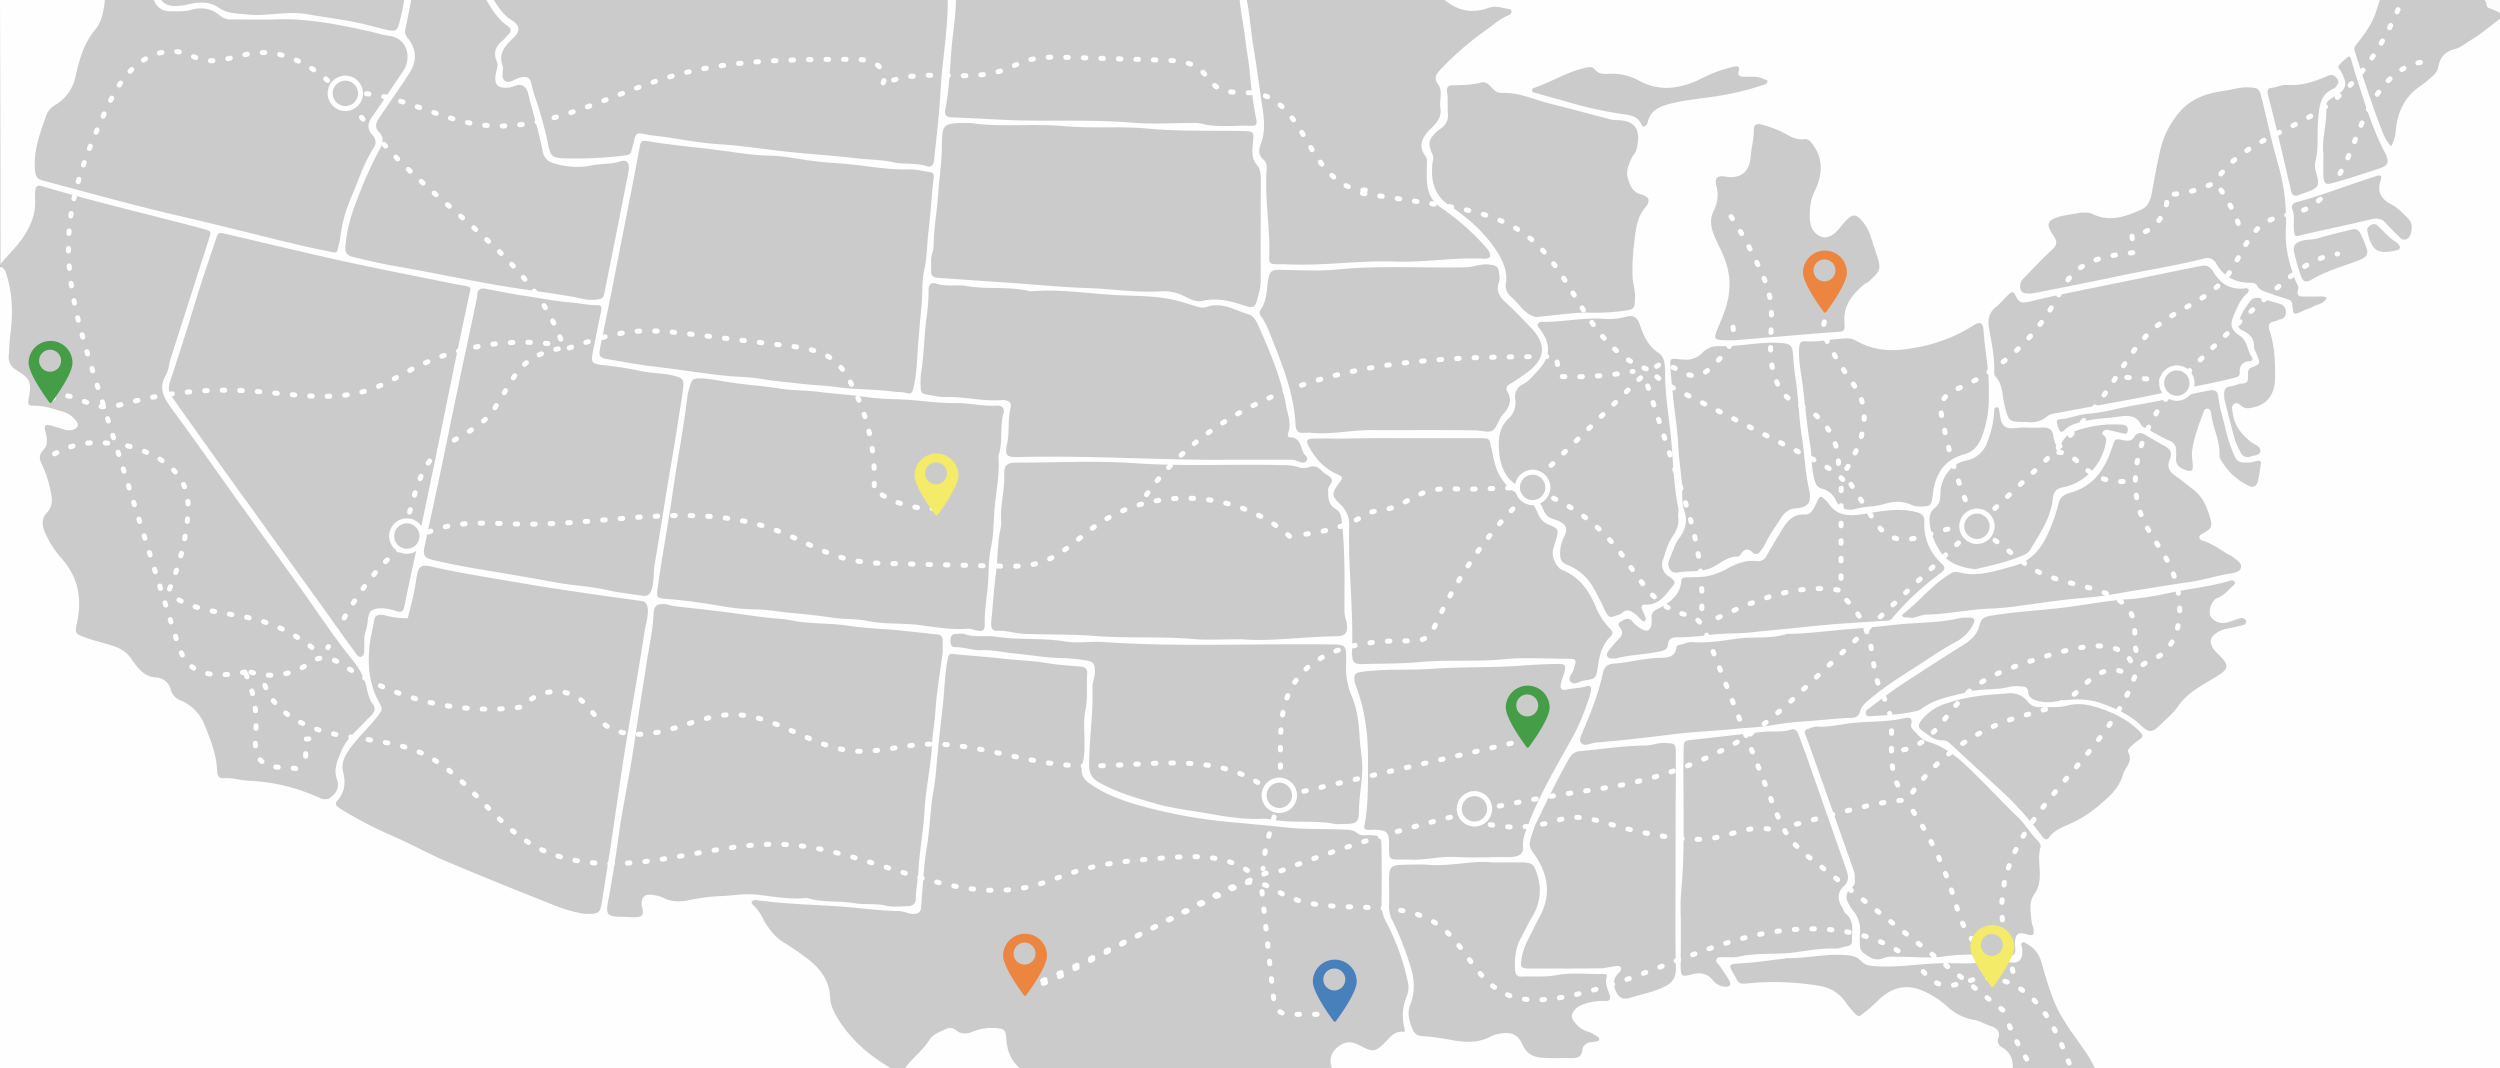 <svg id="Layer_1" data-name="Layer 1" xmlns="http://www.w3.org/2000/svg" viewBox="0 0 998 426.4"><rect x="0" y="0" width="998" height="426.4" fill="#333333" stroke="none"/><defs><style>.cls-1{fill:#fefefe;}.cls-2,.cls-9{fill:#cbcbcb;}.cls-3{fill:#ccc;}.cls-4{fill:#fcfcfc;}.cls-5{fill:#cdcdcd;}.cls-6,.cls-7,.cls-8{fill:none;}.cls-6,.cls-7,.cls-9{stroke:#fff;}.cls-6{stroke-linecap:round;stroke-linejoin:round;stroke-dasharray:1 6;}.cls-6,.cls-9{stroke-width:2px;}.cls-7,.cls-9{stroke-miterlimit:10;}.cls-10{fill:#459e47;}.cls-11{fill:#f4eb68;}.cls-12{fill:#eb8540;}.cls-13{fill:#4880bc;}</style></defs><title>vmg-map22</title><path class="cls-1" d="M0.1,105.47Q0.1,52.6,0-.37C0-2.71.4-3.12,2.7-3.12,16.1-3,29.4-3,42.8-3,46,3.08,43,8.46,40,13.14A49.49,49.49,0,0,0,32.9,29.9a21.94,21.94,0,0,1-7.6,12.7C19.2,47.77,17.6,55,16.7,62.4c-0.5,4.47,1.9,7,6.1,8.23C38,75.1,53.4,79,68.8,82.71c18.3,4.47,36.6,9.14,55.1,13,7,1.52,8,1,9.7-6,2.2-9,5.9-17.47,9.6-25.8,1.7-3.86,3.2-7.62,1.4-11.88-1.1-2.64.3-4.88,1.7-7.11,3.2-5,6.5-10,9.8-14.83,5.2-7.62,3.5-11.68-5.2-14A178.83,178.83,0,0,0,97,10.39c-4.3.2-8.5-.1-12.3-2.64-2.4-1.63-5.4-1.63-8.3-1.12a28.15,28.15,0,0,1-10.1.1c-5.5-1-7.9-4.88-6.4-10h3.2C66-.27,69.7-0.07,73.3-0.48,79.6-1.19,85.5-1,91.5,1.76c5.1,2.44,10.9,1.63,16.3,1C121,1.15,133.5,4.7,146.2,6.84c1.4,0.2,2.8.61,4.2,0.91,3.7,0.71,6.2-.51,7.3-4.37,0.7-2.44,1.6-4.77,3.6-6.5h3.2c2.6,2.34,1.7,5.38,1.2,8.13-0.8,4.47-.8,8.53,1.2,12.7,1.6,3.25,1.3,6.6-.2,10-2.5,5.49-6,10.26-9.4,15.13-2.4,3.35-4.1,6.7-2.6,11.07,1,2.95-.4,5.69-1.7,8.23-4.5,9.24-8.8,18.59-11.2,28.64-1.7,7.11-.4,9.24,6.6,10.67,26.7,5.38,53.4,10.77,80.4,14.32,8.7,1.12,9.6.41,11.4-8.43,2.1-10.67,4.3-21.23,6.2-31.89,1.1-6.3-.4-8-6.7-7.11s-12.4,1.32-18.5-.41c-3.9-1.12-6.5-3.15-7.3-7.62-1-5.69-3-11.17-4.4-16.76-0.9-3.76-3.1-5.69-7.1-6.09-6.5-.61-7.5-2-7.2-8.63,0.2-5-.6-9.85,2.4-14.63,1.9-2.95-1.4-5.59-2.9-8.13-1.6-2.74-5.2-5-2.6-9h3.2c5,2.34,8.1,6.91,12,10.56,2.5,2.23,2.6,5,.6,7.72a26.73,26.73,0,0,0-3,4.47c-2.4,4.88-1.2,7.62,4,8.43,3.7,0.51,5.1,2.74,6,5.89,2,6.6,4.2,13,5.9,19.71,1.2,4.77,4.2,6.81,8.9,6.7,3.9-.1,7.8.1,11.7-0.51,4.2-.61,7.8-1.63,9.7-6.3,1.3-3.25,4.7-2.95,7.5-2.54,14.9,2.34,30,3.56,45,5.49,19.2,2.44,38.5,3.66,57.8,5.89,7.3,0.81,9.1-1.22,9.7-8.63,1.5-17.06,3.1-34.13,4.3-51.19,0.2-2.23.7-4.27,2.6-5.69h3.2c2.2,1.73,2.6,4.16,2.3,6.81-1,9.55-1.3,19.1-2.6,28.64a32.33,32.33,0,0,0-.2,5.38c0.2,3.86,2.2,6.2,6,6.2,6.2,0,12.4,1.42,18.6,1.22,23.5-.71,47,1.42,70.4,1.12,5,0,9.9,1.42,14.9,1,5.4-.41,7-2,6.5-7.62-1-12.09-3-24-4.7-36.06-0.4-2.64-.4-5.08,2-6.81h2.1A8.25,8.25,0,0,1,500.4,3c2.1,14.32,5,28.54,5.7,42.86,0.5,9.75,1.8,19.6,1.5,29.46-0.2,7.11,1.4,14,1.2,21-0.1,4.16,2.3,6.3,6.4,6.3,5.9,0.1,11.8.61,17.6-.1,9.8-1.32,19.5-.81,29.3-0.81,7.3,0,14.5-1.63,21.8-1.22,1.2,0.1,2.6-.1,3.2-1.42,0.8-1.63-.4-2.84-1.4-3.76A82.35,82.35,0,0,0,575,86.37c-5.9-3.86-8.9-9.14-8.6-16.35a22,22,0,0,0-1.2-8c-1.4-4.06-.8-7.92,2.2-11.07,4.6-4.88,5.4-10.46,3.3-16.56-1.2-3.56-.2-6.2,2.2-8.74A129.65,129.65,0,0,1,591,9.68c0.9-.71,2.6-1.32,2.1-2.64-0.4-.91-2-0.3-3-0.1-5.7.81-10.4-1.52-14.9-4.67-1.9-1.32-3.2-2.95-1.9-5.38H950.4c1.6,2,1.4,4.37.7,6.7-0.8,2.84-1.7,5.79-3.5,7.82-5.8,6.4-4.5,13-1.8,20.11,2,5.38,3.8,10.87,5.8,16.25,0.3,0.81.4,2,1.5,1.93,0.7-.1.8-1.12,0.9-1.83C954.6,40,960.3,35.68,965.4,31c1.6-1.42,3.8-2.54,4.3-4.67,1.4-6.09,5.8-8.33,10.9-10.46,3.9-1.63,7.2-4.57,10.7-7,2.1-1.52,4.2-3.56,7.2-2.13V425.12c0,1.22-.1,2.54,0,3.76,0.1,0.91-.2,1.22-1.1,1.12-1.2-.1-2.5,0-3.7,0H837.2a98.71,98.71,0,0,1-21-32.1c-1.4-3.45-2.4-7.21-3.6-10.77-1-2.84-2.4-4.57-5.3-1.93a5.15,5.15,0,0,1-3.9,1.52c-17.6-.81-35.1,1.42-52.6,1.42-3.6,0-6.9-.41-10.1-2.54-3.9-2.64-8.6-2-13-1.63-8.1.71-16.3,1.52-24.4,2.23a15.58,15.58,0,0,0-4.2.91c-0.5.2-1.1,0.41-1,1a1.29,1.29,0,0,0,1.2.91,25.41,25.41,0,0,0,4.8.3c6.4,0.1,12.8-.2,19.1.91,5.8,1,11,2.34,14.8,7.41,2.4,3.25,5.3,3,8.3.51,10.1-8.43,17.5-9.34,27.9-1.93a67.51,67.51,0,0,0,19.3,10.06c3.6,1.12,6.2,3.35,7,7.41,0.5,2.13,2.1,3.76,3.2,5.59,2.1,3.66,3,7.41-.6,10.77H530.7c-2.8-3.86-3.7-7.82-.7-11.88,3.1-4.27,6.8-5.18,12.3-3.66,6.8,1.93,12.8-2.54,14.6-9.45,2.9-11.07.5-21.23-4.5-30.78a35.15,35.15,0,0,1-4.1-19.81c0.1-1.83,0-3.66,0-5.38,0-11.78-2.1-14.42-13.7-14.83-9.1-.41-18.1-0.41-27.2-1.32-22-2.13-44-4.06-64.8-12.39-2-.81-3.9-1.83-5.8-2.74-6.6-3.35-8.9-8.23-7.6-15.95,1.4-8.33.5-17,1.4-25.39,0.5-5.28-1.6-7.62-7-8.23-12.2-1.42-24.4-2.34-36.6-3.35-4.6-.41-6.9,1.73-7.3,6.6-1.5,17.27-3.8,34.43-5.7,51.7-1.3,12.8-2.7,25.5-4.3,38.19-0.6,4.88-2.2,6.4-7,6-9.2-.81-18.4-1.32-27.6-2.34-8.1-.91-16.4-0.3-24.5-1.63-1.3-.2-3.1-0.61-3.8,1s0.7,2.64,1.5,3.86c2.2,3.45,5.4,5.79,8.7,7.82,9,5.59,15.2,12.6,17.5,23.87,2.2,10.36,10.4,17,19.2,22.14,2.9,1.73,5.8,1.12,8.4-1.12a50.89,50.89,0,0,0,5.4-6c4.1-5,9-8.13,15.9-6.09,3.2,1,6.3-.61,9.5-0.91,8.1-.71,9.5.3,11.5,8.13a20.1,20.1,0,0,0,4.1,8.13c1.4,1.63,2.9,3.35,1.5,5.79H4.5c-1.2,0-2.5-.1-3.7,0-0.9.1-1.2-.2-1.1-1.12,0.1-1.22,0-2.54,0-3.76V106.69c4.3-1.22,4.7,2.23,5.4,4.88A55.74,55.74,0,0,1,6,134.21c-0.8,5.38-.7,10.06,4.5,13.31A6.94,6.94,0,0,1,13.6,153c0.3,5,3.3,6.7,7.5,7.62,3.5,0.71,6.8,2,9.3,4.88,1.4,1.63,2.2,3.35,1.4,5.38A4.9,4.9,0,0,1,27.3,174c-6.6.91-9.6,5.69-7.7,12.29,1.1,3.66,2.4,7.21,2.8,11,0.2,2.13.5,4.57-.6,6.4-3.2,5.08-1.3,9.24,1.5,13.51,1.3,1.93,2.7,3.76,4.2,5.59A28,28,0,0,1,33.6,244c-0.6,6,.1,7.52,5.8,9,6.7,1.83,12.8,4.27,16.8,10.56a4.6,4.6,0,0,0,2.4,2c6.2,1.63,9.5,7,14.3,10.46,8.3,6.09,12.8,14,14.7,23.57,1.2,5.79,4.1,8.43,9.7,8.74a91.61,91.61,0,0,1,27.6,5.69c4.3,1.52,6.2,0,6.1-4.47-0.2-7.62,3-13.61,7.9-18.89,7-7.41,7.6-14.53,1.4-23C115.7,234.37,92,200.24,67.4,166.72c-5.1-7-6.3-13.31-3.4-21.43,5.2-14.63,10-29.46,14.3-44.29,1.7-5.79,1-7.31-4.5-8.63-16.5-4.06-33.1-8.84-50-12.8-5.9-1.42-6.4-1-7.4,4.88C14.9,93,9.7,99,4,104.86A3.17,3.17,0,0,1,.1,105.47Z"/><path class="cls-2" d="M410.3,430a8.77,8.77,0,0,0-2.8-3.25c-3.9-3.15-5.5-7.21-5.8-12.19-0.2-3.45-.8-3.86-4.2-4.16a20.46,20.46,0,0,0-8.9,1.32c-2.4,1-4.8,1.42-7-.51a3.62,3.62,0,0,0-4-.41c-2.4,1.12-5.1,2-6.6,4.37-2.6,4.16-6.6,7-9.5,11-1.4,1.83-2.8,1.93-4.6.91-9.2-5-17-11.58-22.6-20.72-1.5-2.54-2.8-5.18-2.9-8-0.3-7.41-4.4-12.29-10-16.35-2.6-1.93-5.2-3.76-7.9-5.38-4-2.34-6.7-5.79-8.9-9.85a17.34,17.34,0,0,0-3.7-5.28c-0.5-.41-1.2-1.12-0.7-1.73a2.49,2.49,0,0,1,2-.41c10.2,1.42,20.4,1.73,30.7,2.34,8.6,0.51,17.2,1.83,25.9,2,2.1,0,4,1.32,6.3,1.12,1.7-.2,2.5-0.81,2.6-2.64,0.7-8,1-16.15,2.3-24.07s1.4-16,2.9-24c0.6-3.35.8-6.81,1.1-10.16,0.7-7.82,1.7-15.74,2.5-23.57,0.6-5.89.7-11.78,1.9-17.67,0.3-1.22.6-1.83,2.1-1.63,6.9,0.71,13.8,1.12,20.6,1.93,5.4,0.61,10.9.71,16.3,1.63,4.5,0.71,9.1,1.12,13.7,1.42,2,0.1,3,.91,2.9,2.95-0.3,4.88.3,9.65-.7,14.53-0.9,4.37-.3,9-0.4,13.51a27.38,27.38,0,0,1-.8,8c-0.9,3.15-.1,5.69,3,7.82,7,4.88,14.9,7.41,23,9.55a204.9,204.9,0,0,0,32.3,5.69c7.7,0.71,15.5,1.42,23.2,2.23,7.5,0.81,14.9.51,22.3,0.81,2.1,0.1,4.2-.1,6,1.52,1.5,1.22,3.4.61,5.2,0.71,3.8,0.2,4.3.71,4.4,4.47,0.1,7.62.1,15.13,0,22.75a15.75,15.75,0,0,0,2.2,8.13A90.74,90.74,0,0,1,562,392a9.07,9.07,0,0,1-.3,5.38,20,20,0,0,0-1,13.2c0.2,0.71.3,1.42-.8,1.32-3.1-.3-4.8,1.93-6.6,3.86-4.2,4.16-5,4.47-10.2,1.73-2.7-1.42-5.2-2.13-8-.3-3,2-4.6,4.57-3.7,8.23,0.4,1.63,1,3-.2,4.57H410.3Z"/><path class="cls-2" d="M0.1,105.47c3.1-3.66,6.6-6.91,9.3-11,3.1-4.67,5-9.55,4.6-15.24a15.82,15.82,0,0,1,.2-3.76c0.1-1.12.9-1.42,1.9-1.32a3.77,3.77,0,0,1,1,.3C38,80.58,59.2,85.56,80.3,91.14c4.5,1.22,4.1,1,2.9,4.88-5,15.74-10.1,31.49-15.1,47.23-0.7,2.23-.8,4.77-2,6.7-2.8,5-.8,8.63,2.1,12.7,10.3,14,20.2,28.24,30.3,42.26l21,29.25c7,9.75,13.5,19.81,21.1,29.15,3,3.76,5.1,7.41,5.9,12a33.27,33.27,0,0,0,1.3,4.16c0.5,1.32,2,2.13,1.7,3.86-0.4,1.93-2,2.84-3.2,4.16-3.6,4-8,7.21-10.1,12.49-1.5,3.66-3.2,7.11-1.6,11.38a5.64,5.64,0,0,1-1.5,6c-1.7,1.73-3.2,2.23-5.6,1.12a75.2,75.2,0,0,0-28.2-6.81c-3.3-.1-6.6-1.32-10-1-1.8.1-2.5-.81-2.6-2.64-0.2-6.6-2.6-12.6-5-18.59a17.52,17.52,0,0,0-9.4-9.75,6.22,6.22,0,0,1-4.1-4.27,6.4,6.4,0,0,0-6.2-5c-4.7-.3-7.4-4.27-9.8-7.72-2.1-2.95-4.8-4.16-7.8-5.08-3.5-1.12-7.2-1.93-10.7-3.25-3.8-1.42-3.8-1.83-3-5.59,2.2-10,.5-18.69-6.6-26.41a37.38,37.38,0,0,1-6-9.55c-1.3-2.64-1.7-5.79.6-8.13,2.5-2.64,2.2-5.59,1.5-8.63a42.3,42.3,0,0,0-3.3-10.26c-1.1-2.13-1.7-4.06.5-6.3,2-2,1.3-5.08.6-7.72-0.5-1.93.3-2.34,1.9-2,1.9,0.41,3.7,1.12,5.6,1.63a5.48,5.48,0,0,0,4.2-.1c1.3-.61,1.9-1.63.9-3a10.12,10.12,0,0,0-5.6-4c-3.6-1-7.1-2.34-10.9-2.34-3,0-3.1-.41-2.6-3.15,1.1-6.4.7-7.52-4.8-11A5.75,5.75,0,0,1,3.5,142c0.2-3,.3-6.09.7-9.14C5.2,125,5,117,2.5,109.33a3.79,3.79,0,0,0-2.2-2.84A1.69,1.69,0,0,1,.1,105.47Z"/><path class="cls-2" d="M378.3-3c0.3,9.75-.9,19.4-2,29.05-0.6,5.18-.8,10.36-1.2,15.54-0.5,7.52-1.5,14.93-2.2,22.45-0.2,1.93-1.3,2.84-2.8,2.34-4.5-1.52-9.1-.61-13.7-1.63s-9.5-1-14.2-1.52C332,62,321.8,61.48,311.6,60.27c-7.9-.91-15.7-2.13-23.7-2.64-7-.41-14-1.63-21-2.74-3.3-.51-6.7-0.71-10-1.42-2.8-.61-3.2,0-3.8,2.95-0.3,1.22-.7,2.44-1,3.66-0.3,1.52-1.3,1.83-2.7,2A163.55,163.55,0,0,1,225,63.21c-4.6-.1-5.3-1-6.2-5.59-0.8-4.37-2.1-8.74-3.3-13-1-3.66-2.5-7.11-3.3-10.87-0.6-3-1.8-3.45-4.7-2.74-2,.51-4.2,2.54-6,1.22s-0.2-4.16-.9-6.09C198.8,21.06,202,18,205,15.07s2.3-5.08-.6-6.91c-4.3-2.64-6.5-7-9-11.07Q287.05-3.07,378.3-3Z"/><path class="cls-2" d="M59.9-3C60.5-1.9,61.1-.78,61.6.34A6.36,6.36,0,0,0,67.9,4.5c2.8,0,5.6.2,8.5-.61,4.1-1.12,8.2-.61,11.5,2.44a6.8,6.8,0,0,0,4.9,1.42c5.7,0,11.4.2,17.1,0,12.5-.51,24.6,1.93,36.8,4.57,2.8,0.61,5.5,1.52,8.3,1.93,8.3,1,9.2,9.45,5.9,14.22-4.1,5.89-7.9,11.88-12.1,17.78-2,2.74-2.5,5.08-.1,7.72a3.8,3.8,0,0,1,.5,5c-4.1,6.4-6.3,13.61-9.3,20.52a55.62,55.62,0,0,0-4,15c-0.2,1.63-.7,3.15-1,4.77-0.2,1.32-.8,1.73-2.2,1.42-4.8-1.12-9.7-1.93-14.5-3.15-15.3-3.66-30.6-7.62-45.9-11.17C53.8,82.1,35.6,77,17.3,72.15c-2.3-.61-3-1.52-3.3-3.86-0.8-8,2-15.24,4.6-22.55a8.46,8.46,0,0,1,4-4.16A17.19,17.19,0,0,0,30.2,30.3c1.5-6.7,3.3-13.1,7.9-18.59C40.6,8.77,41.3,4.6,41.8.64a13.38,13.38,0,0,1,1.1-3.56C48.5-3,54.2-3,59.9-3Z"/><path class="cls-2" d="M573.8-3c5.5,6.6,12.6,9,20.3,6.2,3.1-1.12,5.5,0,8.3.41a1,1,0,0,1,1,1,2.06,2.06,0,0,1-.7,1.32c-3.8,1.32-6.6,4.06-9.8,6.3a122.8,122.8,0,0,0-17.8,15.44c-1.7,1.83-2.9,3.35-1,6,2,2.84.4,6.4,0.9,9.55,0.6,3.86-1.7,6-4,8.33-3.2,3.15-5.1,6.6-1.9,10.87,0.8,1,.5,2.44.5,3.66,0,2-.1,4,0,6,0.2,4.57,1.8,8.23,5.7,10.87a97.24,97.24,0,0,1,16.6,14.32c0.7,0.81,1.5,1.63,2.1,2.44,1.6,2.54,1.1,3.66-1.8,3.56-11.9-.61-23.7,1.63-35.6,1.12h-0.5c-14.2-.41-28.3,1.83-42.5,1.12-1.1-.1-2.1,0-3.2,0-3.6-.1-3.8-0.2-3.7-3.66,0.3-11.17-1.8-22.24-1.1-33.42,0.1-1.63.3-3.35-1.1-4.57-2.1-1.83-2.2-3.76-1.2-6.3,2.5-6.5.8-13.1-.1-19.71s-1.9-13.51-3-20.21c-1.1-6.91-1.4-13.92-3.2-20.72C522.5-3,548.2-3,573.8-3Z"/><path class="cls-2" d="M192.4-3c2.9,4.88,5.5,10.06,10.3,13.41,1.6,1.12,1.4,2.34.1,3.56-0.8.71-1.4,1.63-2.3,2.34-2.6,2.23-3.7,4.77-2.2,8.13,0.7,1.63,0,3.15-.3,4.67-1,4.67.6,6.4,5.4,5.79,1.9-.2,3.7-1.83,5.6-0.51s2,3.76,2.5,5.79c1.9,6.7,3.8,13.51,5.2,20.31A5.45,5.45,0,0,0,220.6,65a30,30,0,0,0,15.8,1c3.7-.81,7.4-0.3,11-1.52,2.9-1,4.1.61,3.5,4-1.1,5.69-2.2,11.27-3.3,16.86-2,10.16-4.1,20.42-6.1,30.57-0.6,3.25-.9,3.45-4.1,3.76s-6.4-.81-9.4-1.32c-10.3-1.73-20.6-2.95-30.9-4.77-12.7-2.23-25.3-4.88-38-7.11-6.1-1-12.1-2.44-18.1-3.86-2.9-.71-3.3-2.13-3.1-4.47a59.58,59.58,0,0,1,4-16.66,161,161,0,0,1,9.6-21.74c1.4-2.44,1.9-4.88-.1-6.91s-1.3-3.86,0-5.79c3.2-4.77,6.4-9.45,9.7-14.22,0.7-1,1.3-2.13,2-3.15,3.4-4.88,3.4-9.75-.3-14.42a3.9,3.9,0,0,1-1-3.45c1-4.88,2-9.85,2.9-14.73C173.9-3,183.1-3,192.4-3Z"/><path class="cls-2" d="M494.7-3c0.2,6.5,1.8,12.8,2.5,19.2,0.5,4.57,1.5,9.14,1.8,13.81a176.89,176.89,0,0,0,2.5,17.57c0.4,2-.1,2.74-1.9,2.64-6.7-.3-13.5.91-20.1-0.91a19.11,19.11,0,0,0-4.2-.2c-7.6,0-15.3.51-22.9-.1-17.5-1.52-35.1-.3-52.6-1.22-6.5-.3-13.1-0.71-19.6-0.91-2.5-.1-3.3-0.91-2.8-3.35,1.8-9.14,1.8-18.49,2.8-27.73,0.7-6.2,1.6-12.49,1.4-18.79H494.7Z"/><path class="cls-2" d="M803.5,430v-3.76c0.1-3.35-1-6.09-3.8-7.82-1.7-1-2.7-1.93-1.9-4.27s-0.9-3.86-2.8-4.47c-2.4-.71-4.5-2.13-7-2.54a20.46,20.46,0,0,1-10.8-5.49,35.9,35.9,0,0,0-6.5-4.57c-8.1-4.77-15.1-3.86-21.5,2.84a75.14,75.14,0,0,1-6.1,5.18c-0.9.81-1.6,0.51-2.3-.2a44,44,0,0,1-3.5-4.06c-2.6-3.86-5.7-6.3-10.6-7.21a107.91,107.91,0,0,0-29.7-1c-2,.2-3-0.1-3.8-1.83a4.14,4.14,0,0,0-.5-0.91c-3-5.18-3-5,3.2-5.38,5.4-.3,10.9-1.22,16.3-1.83,0.4,0,.7-0.2,1-0.2,7.8,0.2,15.5-1.83,23.4-1.22,2.4,0.2,4.7.51,6.3,2.34,1.8,1.93,3.9,2,6.3,2.13,9.4,0.61,18.8-1.32,28.2-1.22,5.5,0,11,.51,16.4-0.91a15.33,15.33,0,0,1,7.4.3c4.7,1.22,6.6-.61,6-5.59-0.1-.71-0.7-1.42,0-1.93s1.3,0,1.9.41a11.49,11.49,0,0,1,5.8,7.31c2.1,6.91,3.9,13.92,7.3,20.31a101.07,101.07,0,0,0,6.1,9.45c3.5,5.08,7.6,10,9.2,16.25C826.3,430,814.9,430,803.5,430Z"/><path class="cls-2" d="M999,6.74c-4.3,3.15-8.3,6.7-12.9,9.45-2,1.22-3.9,2.84-6,3.35-4.1,1-6.1,3.35-6.8,7.41-0.4,2.44-2.7,3.76-4.3,5.28-1,.91-2.3,1.73-3.4,2.54C959.8,39,957,45,956.4,52.14a15.23,15.23,0,0,1-1.9,6.3,19.81,19.81,0,0,1-3.7-6.6c-4.1-10.36-7.4-20.92-10.8-31.49-0.4-1.32.2-1.93,0.9-2.84,2.7-3.56,5.5-7.11,7.1-11.38,1.1-3,2-6.09,3-9.14h36.3a14.64,14.64,0,0,1,11.8,8.63A4.23,4.23,0,0,0,999,6.74Z"/><path class="cls-3" d="M161.4-3c0.1,4.16-1,8.13-2,12.19-0.8,2.95-1.5,3.45-4.4,2.84s-5.8-1.42-8.7-2.13c-7.9-2-15.9-2.84-23.9-4.27-7.8-1.32-15.4.91-23.2,0.2-4.3-.51-8.3-0.2-12.2-2.95C83.6,0.54,79.2.74,75.1,1.76a24.83,24.83,0,0,1-4.7.61C66.5,2.57,64,.95,63.1-3h98.3Z"/><path class="cls-4" d="M999,5.62c-1.4-.71-2.8-1.42-4.3-2-0.8-.3-1.8-0.41-2-1.52-0.4-3.25-3.6-3.56-5.5-5.18h10.7c0.9,0,1.1.2,1.1,1.12V5.62Z"/><path class="cls-2" d="M249.4,366h-1.1c-6.1-.1-6.6-0.81-5.4-7,1.6-8.43,2.9-17,4.1-25.5,1.3-9.75,3.4-19.4,5-29.15,1.3-7.62,2.3-15.24,3.5-22.85,0.8-5.28,1.7-10.67,2.5-15.95,0.9-6.7,2.6-13.41,2.9-20.21,0.2-3.56,1.1-4.37,4.7-4.16,1.2,0.1,2.4.71,3.6,0.81,7,0.81,14,1.52,21.1,2.44,4.7,0.61,9.4,1.32,14.2,1.93,4,0.51,8.1.61,12.1,1.42,6.8,1.32,13.7.91,20.6,1.83,5,0.71,10.2,1.22,15.3,1.52,7.2,0.41,14.4,1.42,21.6,2.13a2.17,2.17,0,0,1,2.2,2.44c0,1.63.1,3.25,0,4.88-1,7.82-2.4,15.64-2.9,23.46-0.3,4.67-1.2,9.24-1.4,13.92s-1.1,9.65-1.7,14.42c-0.5,3.56-1,7.21-1.2,10.67-0.4,8.43-2.1,16.76-2.5,25.19-0.2,3.35-1,6.7-1,10.16a3,3,0,0,1-3.3,3.35c-2.8,0-5.8.51-8.5-.2-4.2-1-8.5-.3-12.7-1-6.1-1-12.4-.2-18.4-1.93a4.26,4.26,0,0,0-1.6-.1c-6.6.61-13.1-.81-19.6-1.42-4.6-.41-8.9.41-13.3,0.61a72.18,72.18,0,0,0-13.1,1.63c-3.4.71-7.1,0.81-10.4-1a14.61,14.61,0,0,0-3.6-1c-3.6-.81-5.3.71-4.9,4.37,0,0.3.3,0.71,0.3,1,0.3,2.95,0,3.25-3.1,3.45h-1.1c-1.1-.1-2-0.1-2.9-0.1h0Z"/><path class="cls-2" d="M187.7,115.93c-2.1,9.85-4.1,19.1-6,28.44l-7.5,36.87c-2.6,12.6-5.3,25.29-7.9,37.89-1.6,7.52-3.3,15-4.8,22.65-0.4,2-1,2.95-3.1,2.23-3.1-1.12-6.8-1.63-9.3-.71-2.9,1-1.9,5.69-3.1,8.63-1,2.64-.4,5.38-0.6,8-0.1.91-.3,1.93-1.2,2.23s-1.6-.51-2.1-1.22c-4.2-5.79-8.4-11.58-12.5-17.47q-14-19.35-27.9-38.8C92,191.4,82.5,177.89,72.9,164.48c-1.5-2-2.8-4.16-4.3-6.09s-1.4-4-.7-6.09c3.2-9.75,6.4-19.4,9.3-29.25,2.8-9.45,6.1-18.79,9.2-28.14,0.4-1.22.6-2.23,2.5-1.83,16,3.76,32,7.62,48,11.17,14.3,3.15,28.7,5.89,43.1,8.84,2.1,0.41,4.2.81,6.3,1.12C187.6,114.41,188.1,115.12,187.7,115.93Z"/><path class="cls-2" d="M233.3,364.79a54.16,54.16,0,0,1-12.7-3.66c-14.4-5.69-28.7-11.48-42.9-17.47-7.3-3.15-14.3-7.11-21.7-10.26a169.72,169.72,0,0,1-17.6-9,36,36,0,0,1-3.6-2.34,1.49,1.49,0,0,1-.2-2.34c2.9-3.35,3.5-6.91,2.4-11.48-1.2-4.77,2-8.63,4.8-12.09s6.1-6.5,8.8-10.06c2.2-2.95,2.3-2.84.6-6-4-7.21-4.5-15.13-3.6-23.06,0.4-3.15,1.3-6.3,1.8-9.45,0.3-1.93,1.5-2.23,3.1-2.13H153a31.74,31.74,0,0,0,9.8,1.32c0.8-3.45,1.8-6.91,2.5-10.46,0.5-2.44.8-5,1.3-7.41s1.5-3.35,4.1-3c1.6,0.2,3.1.71,4.7,1,11.2,2.34,22.6,4.16,33.9,6.09,7.8,1.32,15.7,2.54,23.5,3.66s15.4,2.23,23.1,3.25c2.1,0.3,2.5,1.32,2.7,3.25,0.2,3.15-.8,6.09-1.3,9-2.2,14.53-4.8,28.95-7.2,43.47-2,12.19-3.7,24.48-5.5,36.67-1.4,9.24-2.8,18.39-4.3,27.63C239.6,364.58,239,365,233.3,364.79Z"/><path class="cls-2" d="M280.8,151.07c2.3,0.2,5.4.71,8.5,1.22,7.3,1.32,14.7,1.63,22,2.84,4.9,0.81,9.9.61,14.8,1.22,6.5,0.81,13,1.22,19.5,2.13a106.77,106.77,0,0,0,12.7.91c7.8,0.2,15.5,1.63,23.3,1.52,5.5-.1,10.9,1.42,16.4,1,2.1-.1,3.1,1.22,2.6,3-1.5,5.08-.3,10.46-1.6,15.54a5.38,5.38,0,0,0-.4,2.13c0.5,6.3-.8,12.6-1.4,18.79-0.6,5.69-.4,11.48-1.6,17.17-0.9,4.37-.9,8.94-1.1,13.41-0.3,5.59-1.5,11.07-1.4,16.66,0.1,3.35-.6,3.66-3.9,2.95a12.05,12.05,0,0,0-2.6-.61c-6.6.61-13.2-.61-19.6-1.42-6.9-.91-13.8-0.2-20.6-1.63-4.2-.91-8.8-0.61-13.2-1.22-5.8-.81-11.6-1.52-17.3-2-4.9-.41-9.8-1.42-14.8-1.42a86.79,86.79,0,0,1-12.6-1.22c-7.7-1.32-15.3-2.44-23.1-3-3.1-.3-3.3-0.61-2.9-4.06,1.9-13.71,4.5-27.22,6.4-40.83,1.8-12.19,4.2-24.38,5.6-36.67a25.76,25.76,0,0,1,.7-2.64C276.4,151,276.4,151,280.8,151.07Z"/><path class="cls-2" d="M356.8,156.36c-7.5-1.12-15.2-.71-22.7-1.83-4.7-.71-9.5-0.71-14.3-1.32-5.4-.71-10.9-1-16.3-2-3.8-.71-7.8-0.71-11.6-1-9.7-.81-19.3-2.54-28.9-3.66-6.8-.71-13.6-2-20.4-3.15-3.1-.51-3.7-1.22-3.1-4.16,1.5-7.72,3.2-15.44,4.7-23.16,3-15.34,6-30.57,9-45.91,0.8-4.06,1.5-8.13,2.3-12.19,0.3-1.42.9-2,2.6-1.73,8.3,1.52,16.8,2.23,25.2,3.25,8.1,0.91,16.1,2.54,24.3,2.64,4.9,0.1,9.8,1.12,14.7,1.83,3.7,0.51,7.4.91,11.1,1.12,9.9,0.51,19.6,2.84,29.6,2.54,2.8-.1,5.6.71,8.4,1.12,1.4,0.2,1.5,1.22,1.3,2.44-0.9,6.91-1.1,13.92-2,20.82-0.7,5.18-.5,10.36-1.7,15.54-1,4.16-.7,8.63-1,12.9-0.5,5.69-1.1,11.48-1.5,17.17S366,149,364.7,154.63c-0.5,1.83-.6,3-3,2.23C360.1,156.36,358.4,156.56,356.8,156.36Z"/><path class="cls-2" d="M495.8,255.19c-8.2,0-14,.41-19.6-0.1-13.1-1.12-26.3-.2-39.3-1.22-9.2-.71-18.4-0.51-27.6-0.81-3.7-.1-7.3-1.42-11.1-1.22-2.2.1-2.7-1.22-2.5-3.76,0.7-6.4,1-12.9,1.9-19.3,0.8-6,.5-12.19,1.9-18.18a7.72,7.72,0,0,0,.2-2.13c-0.6-6.3,1.4-12.49,1.2-18.79-0.1-4.06,1-5,5.2-5,15.5,0,31-.81,46.4.2,19.9,1.42,39.8.3,59.7,0.81a18.93,18.93,0,0,1,5.8.71,6.66,6.66,0,0,0,4.2.2c2.4-1,4-.3,5.6,1.52,1.1,1.12,2.9,1.73,3.7,3,0.9,1.52-1.3,2.64-1.3,4.37-0.1,3,.1,6,2.9,7.62,2.2,1.32,2.3,3.15,2.6,5.38,1.3,11.88,1,23.77,1,35.65,0,1.73.7,3.15,0.9,4.77,0.6,3.66-.5,5.08-4.1,5.08C519.9,254.17,506.6,256.2,495.8,255.19Z"/><path class="cls-2" d="M193.5,115.22c5,0.91,10,2,15.1,2.74,6.3,0.91,12.5,2.23,18.9,2.74,3.7,0.3,7.3,1.22,11.1,1.12,1.4,0,1.6.81,1.4,2.23-1.2,5.59-2.3,11.27-3.4,16.86-0.7,3.76-.2,4.27,3.5,4.77A152.53,152.53,0,0,1,255.3,148c4.3,1,8.8.91,13.1,1.83,3.8,0.91,4.8,1.32,4.3,5.18-0.7,5.49-1.7,11-2.5,16.46-1.2,7.62-2.5,15.13-3.8,22.75-1.7,10.46-3.3,20.82-5.1,31.29-0.5,3.15-.1,6.4-1.1,9.65-0.7,2.23-1.7,2.95-3.7,2.64-4.9-.71-9.8-1.22-14.6-2.34-6.7-1.52-13.6-1.73-20.4-3-9.7-1.83-19.4-3.45-29.2-5.08-6.3-1-12.5-2.23-18.7-3.66-4.1-.91-4.9-1.73-4.1-5.59,1.8-8.43,3.6-16.86,5.4-25.19,2.8-13.31,5.5-26.71,8.3-40,2.4-11.58,5-23.16,7.3-34.74C190.5,116.13,191.3,114.91,193.5,115.22Z"/><path class="cls-2" d="M488.3,183.58h-0.5c-27.2,0-54.3-1.83-81.5-1.12-4.4.1-5.3-.71-4.3-5.08,1.1-4.77.2-9.75,1.4-14.42,0.5-1.93-.3-2.74-1.9-3.15a4.26,4.26,0,0,0-1.6-.1c-7.5.61-14.8-1.42-22.3-1.22-2.8.1-5.6-.71-8.4-1.12a1.93,1.93,0,0,1-1.6-1.83,40,40,0,0,1,0-6c1.2-7.11,1.3-14.32,2.1-21.43a86,86,0,0,0,1-12.29c-0.1-2.13,1-3.25,2.9-2.64,4,1.42,8.2.3,12.1,1,8.2,1.42,16.7.1,24.8,1.93a4.9,4.9,0,0,0,2.1.1c10.1-.71,20.2.71,30.3,1.42,8.4,0.61,17,.2,25.3,2,3.1,0.71,6.2,1.73,9.2,2.64,1.4,0.41,2.9.81,4.2,0.3,6.2-2.23,11.4,1.32,16.9,2.95,1.8,0.51,3,2.54,3.8,4.37,4.6,10.36,9.1,20.82,11.1,32,0.6,3.56,2.3,7.31.8,11.07-0.3.81,0,1.63,0.8,1.63,3.3,0,4,2.44,4.8,4.88a3.07,3.07,0,0,1,.4,1c0.3,1.22,2.6,2,1.2,3.66-0.9,1-2.3.41-3.5-.1-1.7-.71-3.5-0.51-5.3-0.51H488.3Z"/><path class="cls-2" d="M387.5,49.09c11.3,1.83,24.7.1,38,1.32,10.9,0.91,21.7-.1,32.4.91,13,1.22,25.9.71,38.8,1,3.8,0.1,3.9.41,3.5,4.47-0.3,3.25-.8,6.4,1.7,9.24,1.3,1.52,1.4,3.66,1.4,5.69,0,13.41-.1,26.71,0,40.12,0,2.95-.9,5.69-1.6,8.43-0.5,2-1.6,2.84-4,2-5.7-1.83-11.4-3.66-17.7-2.13-2.2.51-4.8-.61-7.1-1.83a18.19,18.19,0,0,0-9.8-2c-9.6.61-19.1-1-28.7-1.32-10.6-.3-21.2-1.42-31.8-2.13-9.3-.61-18.7-1.32-28-1.93-2-.1-3-0.81-2.9-2.95,0.1-2.34-.3-4.67.5-7a8.65,8.65,0,0,0,.5-3.15c0.1-7.21,1.5-14.32,1.9-21.43,0.4-5.89,1.4-11.78,1.4-17.78C376.1,49.09,376.2,49.09,387.5,49.09Z"/><path class="cls-2" d="M558.4,174.94H591c3.6,0,3.5.1,4.3,3.66,0.9,4,1.4,8.13,3.7,11.78,1.9,2.95,3.8,5.59,7.3,6.6,3.9,1.12,6.1,4.47,7.6,7.92a7.8,7.8,0,0,0,4.6,4.67c3.7,1.52,3.8,1.83,2.6,6.09-0.6,2.34-1.9,4.57-.9,7.31,0.8,2.13,1.6,3.86,3.9,4.77,6.3,2.64,10,7.72,12.7,13.92a27.29,27.29,0,0,0,5.6,9c1.2,1.12,1.9,2,.4,3.56-3.2,3.15-4.3,7.31-4.9,11.68-0.7,5-.9,5.08-5.7,5.79-1.8.3-4,2.23-5.4,0.2-1-1.42,1.1-3.15,1.5-5a12,12,0,0,1,.6-2q0.45-1.68-1.2-1.83c-1.2-.1-2.5-0.1-3.7-0.1-7.8,0-15.7-.61-23.5.2-11.2,1.12-22.4.1-33.5,1.12-7.6.71-15.2,0.61-22.8,0.81-3.8.1-4.3-.61-4.5-4.27v-0.51c0.7-16.76-1.6-33.52-1.1-50.28a10.76,10.76,0,0,0-3.5-8.63c-3.7-3.66-3.6-4.16-.5-8.63,1.6-2.23,1.6-2.34-1-3.56-5.1-2.34-8.6-6.2-11.2-11.17-1.1-2.13-.7-2.84,1.8-2.95,4.3-.1,8.5,0,12.8,0,7.1-.2,14.2-0.2,21.4-0.2h0Z"/><path class="cls-2" d="M533.2,329c-8.7-1.83-17.7-.1-26.4-2a20.14,20.14,0,0,0-4.3-.1c-7.8.2-15.5-1.32-23.2-2.64-6.2-1-12.6-1.83-18.7-3.66-7.3-2.13-14.6-4.27-21.4-8-2.7-1.42-4.4-3.35-4.4-6.7-0.1-10.46,1.7-20.82,1.3-31.29-0.1-2.23,1.1-4.47,1-6.91-0.1-2.23-.4-3.56-3.1-4a81.36,81.36,0,0,0-10-1c-6.4-.1-12.6-1.22-19-1.83-4.4-.41-8.8-1.52-13.2-1.32-3.6.1-7-1.22-10.5-1.22-1.6,0-1.9-1.32-1.9-2.64s0.4-2.54,2-2.64c1.2,0,2.6-.3,3.7.1,4,1.42,8.2.41,12.2,1,9.3,1.42,18.7.41,28,1.93,4.9,0.81,10-.1,14.9.2,30.7,2.13,61.5.51,92.2,1,4.5,0.1,4.9.51,5,5v2.13a28.69,28.69,0,0,0,2.1,13.2c2.4,5.49,3,11.38,3.3,17.37,0.3,4.06,1.1,8.13,1,12.29-0.1,5.59-1.3,11.07-1.3,16.66,0,4.37-1.2,5-5.7,5C535.7,329,534.4,329,533.2,329Z"/><path class="cls-2" d="M740.4,351.18c0.3-2.44-.7-4.47-1.4-6.5-4.8-13.71-9.7-27.43-14.6-41.24-1.2-3.35-2.4-6.81-3.7-10.16-0.5-1.32-.2-2,1.2-2.34a12.52,12.52,0,0,1,3-.91c5,0.41,9.9-.91,14.8-1.42,6.7-.71,13.4-0.3,20-1.83,1.9-.41,4.1-0.81,3.2,2.64-0.2.91,0.6,1.63,1.2,2.34,1.6,1.73,3.2,3.56,5.4,4.27,9.3,2.74,15.5,9.65,22.1,16.15,4.7,4.67,9.2,9.55,14,14.12,2.9,2.74,4.8,6.3,7.6,9,0.7,0.71,1.6,2,1.4,2.84-1.9,6.09,1.8,12.8-2.5,18.79-2.4,3.35-1.4,7.62-1,11.58,0.1,0.71.5,1.32,0.6,2,0.5,2.84,0,3.25-2.8,2.44-3.2-.91-4.2-0.3-4.5,3-0.2,1.73.7,4-.6,5.18s-3.3-.41-5-0.3c-7.4.51-14.8-.2-22.3,0.91-6.1.91-12.4,0.2-18.7,0.2-1.9,0-3.9-.3-5.8.51-3.1,1.32-5.5-.1-7.8-1.83a3.63,3.63,0,0,1-1.7-3.15,39.65,39.65,0,0,1,0-4.88,12.19,12.19,0,0,0-2.7-9,18.41,18.41,0,0,1-1.8-2.74c-1.2-2-1.3-4.06.5-5.89C739.8,354.12,740.8,352.8,740.4,351.18Z"/><path class="cls-2" d="M568.8,171.69c-6.9,0-13.9.1-20.8,0-8.2-.1-16.2,1.83-24.4,1.12a16.84,16.84,0,0,0-3.2,0c-2.3.1-3.1-.91-3.2-3.15-0.6-11.88-4.8-22.75-9.1-33.62-1.3-3.25-2.5-6.7-4.6-9.65a2.18,2.18,0,0,1-.4-2.54c2.9-3.86,2.4-8.53,3.3-12.9,0.6-2.54,1.4-3.25,3.8-3.25,7.8,0.1,15.7.61,23.5-.1,17.2-1.73,34.4-.51,51.6-0.91,3-.1,5.8-1.42,8.9-1.12,3.4,0.41,4,.81,4.3,4.16a5.87,5.87,0,0,1,0,2.64c-1.7,4.16.6,6.6,3.4,9.14,3.2,2.95,6.1,6.09,9.1,9.14,6.6,6.81,6,12.8-1.7,18.28a66.43,66.43,0,0,1-6.2,4.16c-1.4.81-2.3,1.63-1.3,3.35,1.9,3.15.8,5.89-1.3,8.43a13.2,13.2,0,0,0-1.1,1.22c-1.3,2.13-2.2,5.38-4,6s-4.8-.41-7.3-0.3C581.6,171.69,575.2,171.69,568.8,171.69Z"/><path class="cls-2" d="M669.9,206.23c0.6,2.84-.6,5.49-2.2,7.92-1.9,2.74-2.7,5.89-3.7,8.94a5.51,5.51,0,0,0,2.2,7c3,2.13,2.9,2.34.5,5.18-2.6,3.25-5.2,6.4-10,6.09-1.4-.1-1.7,1-1.1,2.23,0.3,0.61.6,1.32,0.9,1.93,0.3,0.81.9,1.83,0,2.44-0.6.41-1.2-.51-1.7-0.91l-1.5-1.52c-1.9-1.52-3.8-2.95-6-.61a5.17,5.17,0,0,1-1.5.61c-3.4,1.22-3.5,1.22-5.3-2.23a95.46,95.46,0,0,0-4.6-9,20.88,20.88,0,0,0-10.3-8.84c-2.3-.91-2.8-2.23-2.8-4.47a14.1,14.1,0,0,1,1.6-6.7c1.5-3,1.1-4.47-1.7-6.09a26.28,26.28,0,0,0-3-1.12,5.53,5.53,0,0,1-3.4-3.15,17.45,17.45,0,0,0-9.8-9.85c-5.1-2.23-7.5-7.62-8-13.2-0.5-5.08-.3-10.06,3.9-14a8.52,8.52,0,0,0,2.5-7.41,5.51,5.51,0,0,1,3.3-6.2c2.2-1.22,3.8-3.25,5.5-5.08,5.3-5.49,5.7-10.56,1.1-16.76-0.5-.71-1.4-1.42-0.8-2.34a2.68,2.68,0,0,1,1.9-.61c8,0.1,15.9-1.73,23.9-1.22a27,27,0,0,0,9-.71c3.3-1,4.8,0,6,3.56,1.5,4.37,3.3,8.13,7.4,10.87,2.5,1.63,2.5,5.18,2.5,7.92,0,9.24,1.7,18.28,2.5,27.32s1,18.28,2.9,27.22C670.1,204.1,669.9,205,669.9,206.23Z"/><path class="cls-2" d="M614.8,126.39c-2.5.71-5.6-1.22-8.3-4.57a36.66,36.66,0,0,0-3.4-3.45,5.77,5.77,0,0,1-1.9-5.59c0.7-5.59-2.1-10.36-5.3-14.83-4.7-6.5-10.8-11.58-17.2-15.85S571.2,72,571.8,65.34c0.1-1.22.7-2.13,0.1-3.56-2.1-4.57-1.6-6.2,1.8-9.34,0.5-.51,1.1-0.81,1.7-1.32a6.07,6.07,0,0,0,2.6-5.59c-0.2-2.84.1-5.79-.3-8.63-0.3-1.93.3-2.84,2-2.84,3.9-.1,7.8-0.1,11.6-1.12,1.7-.51,3,0.71,4.1,1.93s2.3,2.34,4.1,2.23c6.9-.3,13.1,2.74,19.6,4.37,8.1,2,16.1,4.16,24.2,6.3a22.47,22.47,0,0,0,2.7.2c8.2,0.3,8.9,5.49,7.2,12-0.3,1.12-1.4,2-1.9,3.25-1.1,2.44-2.3,5-1.5,7.82s1.8,5.69,5.4,6.6c3.2,0.91,3.8,2.64,1.6,5.18-3.5,4.16-3.8,8.94-4.4,14a86.08,86.08,0,0,0-.7,13.41c0.1,3,1.2,6,1,9s0.2,4.27-3.9,4.77a84.44,84.44,0,0,1-14.3.81C628.7,124.66,622.7,125.68,614.8,126.39Z"/><path class="cls-2" d="M562.6,343.15h-1.3c-7.2-.1-6.8.81-6.8-6.5,0-4.27-.8-5.08-4.8-5.38a14.49,14.49,0,0,0-2.1,0c-1-.1-2.4.41-2.9-0.71-0.3-.61.2-1.73,0.3-2.64,1.3-8.43,1.1-16.86,1.1-25.29,0-10-1.3-19.71-4.9-29.05a8.25,8.25,0,0,1-.5-2.13c-0.2-2.34.4-2.95,3-3.25,9.3-1.32,18.8-.51,28.1-1.22,11.2-.81,22.3-0.41,33.5-1.12,5.7-.41,11.3-0.81,16.9-0.81,2.7,0,3,.61,2.3,3.35-0.4,1.52-1.1,3-1.4,4.67-0.4,1.83.3,2.64,2.2,2.23,2.6-.61,5.3-0.51,7.8-1.32,1.8-.61,2.4.41,1.9,2.44a92,92,0,0,1-8.8,20.72c-6,10.67-12.1,21.23-16.4,32.71-1,2.64-2.1,5.38-1.8,8.33,0.2,2.34-1.2,3.25-3.1,3.76a15.1,15.1,0,0,1-3.7.2c-6.6,0-13.2.3-19.7,0C575,341.63,568.8,343.56,562.6,343.15Z"/><path class="cls-2" d="M671,369.46c0-4.37-.3-8.74.1-13,1.8-19.1.6-38.19,1-57.39,0.1-3.45.2-3.35,3.7-3.76,9.3-1,18.6-2.13,27.9-3.15,3.9-.41,7.8.3,11.6-1,1.3-.41,2.2.81,2.7,2.13,1,2.74,2,5.38,3,8.13,5.3,15.13,10.6,30.17,15.9,45.3,0.9,2.64,1.6,4.88-1,7.21-2.3,2.13-2.5,5.08-.7,7.92,0.6,0.91.8,2.13,1.6,2.84,3.7,3,2.4,7.21,2.5,11.07,0,1.32-.9,1.83-2.1,2-1.6.3-3.1,1-4.7,0.91-5.2-.2-10.3.71-15.3,1.42-7.7,1.12-15.6.1-23.3,1.83-1.9.41-3.9,0.1-5.9,0.2-1,0-2.3-.41-2.8.91-0.4,1,.6,1.52,1.1,2.23,1.4,2.13,2.9,4.16,4.1,6.3,0.8,1.42.1,2.44-1.5,2.34a6.77,6.77,0,0,1-5.1-2.54c-2.4-2.95-5.2-3.25-8.6-2.34-3.9,1-4.2.71-4.3-3.45C671,380.33,671,374.94,671,369.46Z"/><path class="cls-2" d="M668.9,344.27c0,13.92-.2,27.83.1,41.75,0.1,4-1,6.09-4.6,7.92-4.4,2.13-9.1,2.95-13.6,4.37-1.9.61-3.9,0.61-5.2-1.63s-1.8-4.37-.7-6.7a16.52,16.52,0,0,1,1.7-2c1-1.42.5-2.44-1.2-2.34-2.3.2-4.5,0.91-6.8,0.91-9.2.1-18.5,0.1-27.7,0.1-3.9,0-4.1-.51-3.4-4.47s2.5-7.11,4.2-10.46c0.9-1.83,1.7-3.56,2.7-5.28,5.2-9.34,3.6-18-2.4-26.1-1.3-1.83-1.7-3.15-1-5.38a48.88,48.88,0,0,1,2.1-6.09c4.2-8.74,8.4-17.47,13.2-25.9a5.4,5.4,0,0,1,4.9-3.15c8.6-.81,17.2-2.13,25.9-2.23,2.4,0,4.8-1.12,7.3-1,4.5,0.2,4.5.1,4.6,4.47v8.63c-0.1,11.48-.1,23.06-0.1,34.64h0Z"/><path class="cls-2" d="M830.8,84.85c2,0.1,3.2-.1,4.4.51,6.9,3.45,13.4,1.12,19.7-1.73,2.6-1.22,3.6-3.76,4.1-6.6,1-5.49,2-11,3.2-16.35a35.66,35.66,0,0,1,7.7-15.74c4.8-5.79,11.4-7.82,18.3-8.74,3.1-.41,6.2-1.52,9.5-1.32,3.8,0.2,4.1.3,5.1,4.06,2.2,8.84,4.1,17.88,6.6,26.61a79.23,79.23,0,0,1,3.1,26.1c-0.4,7.11,1.4,13.92,3.9,20.52,0.4,1,1.3,2.13,1.1,2.95-1.2,3.76,1.3,3.25,3.4,3.25H923c1.9,0.2,3.9-.41,5.8.41-0.9,2.64-3.6,2.54-5.5,3.66-1.2.71-2.7,1-3.9,1.63-3.9,1.83-4,1.83-4.3-2.54a2.08,2.08,0,0,0-1.5-1.93c-2.5-.91-5.1-1.52-7.6-2.54-1.8-.71-3.8-0.91-4.9-2.95-0.5-1-1.7-1.22-2.8-1.22-6,0-10.6-2.44-13.6-7.72a4,4,0,0,0-5-1.93c-11,2.84-22.2,4.47-33.2,6.81q-17.4,3.66-34.8,7a9.09,9.09,0,0,1-3.7-.1c-1.8-.51-2.1-3.66-0.6-5.38,4-4.16,7.9-8.33,12.1-12.19,1.9-1.83,1.6-3.25.4-5.08-3.4-4.88-2.8-6.4,2.8-8C825.6,85.76,828.6,85.25,830.8,84.85Z"/><path class="cls-2" d="M809.2,168.44c-7.4,0-7.2,0-8.9-6.3-1.1-4.06-.6-8.74-3.9-12.09-0.4-.41-0.3-1.42-0.3-2.13,0.1-5.79-1.1-11.38-2.1-17.06-0.5-3.15-.1-6,2.7-8.23,1.9-1.52,3.5-3.56,5.4-5.28,0.9-.81,1.7-1.12,2.4.41,1.4,2.95,2.2,3.35,5.1,2.74,3.3-.71,6.5-1.52,9.8-2.23,11.4-2.44,22.8-4.67,34.2-7,8.3-1.73,16.6-3.45,24.9-5.08,2.2-.41,3.3,0,4.5,1.52,0.1,0.1.2,0.3,0.3,0.41,2.8,4.88,6.8,7.72,12.7,7,0.6-.1,1.5-0.2,1.7.71a1.93,1.93,0,0,1-.7,1.32c-2.7,2.34-3.9,5.59-5.3,8.74-1.6,3.66-1.1,5.89,2.4,8.13,3.3,2.13,2.9,6,4.9,8.63a0.94,0.94,0,0,1-.8,1.52c-2.8.2-4.2,1.52-4.1,4.47,0.1,1.63-1,1.93-2.4,2.23-6.7,1.73-13.4,3-20.2,4.27-5.9,1.12-11.7,2.54-17.6,3.66-11.1,2.13-22.2,4.06-33.3,6.2a7.42,7.42,0,0,0-3,.91A9.91,9.91,0,0,1,809.2,168.44Z"/><path class="cls-2" d="M784.7,246.55h1.6c2,0.2,2.4.91,1.3,2.84a15.46,15.46,0,0,1-6.2,6.5,125.85,125.85,0,0,0-12.7,7.82c-7.2,4.67-14.5,9-21.1,14.42-2,1.73-4.4,3.15-5.1,6-0.5,1.93-1.9,2.44-3.6,2.44-5.8.2-11.6,0.91-17.5,1.32a135,135,0,0,0-14.2,1.63c-4.3.81-8.8,0.91-13.2,1.32-9.1,1-18.3,1.22-27.4,2.44-9.8,1.22-19.6,2.34-29.5,3.15-1.2.1-2.4,0.71-3.6,0.81-2.2.3-3.3-1.22-2.4-3.35,1.8-4.47,3.8-8.94,5.4-13.51A92.07,92.07,0,0,0,639.8,269c0.5-2.64,1.8-3.86,4.2-4.06,6.3-.41,12.5-2.23,18.9-2.34,2.6-.1,5.9-0.1,6.3-4.16,0.1-.81,1-0.91,1.7-1.12,1.6-.3,3.1-1.12,4.6-1,6.3,0.51,12.4-.61,18.5-1.42,6.3-.81,12.8.2,19-1.73a1.07,1.07,0,0,1,.5-0.1c8.7-.1,17.3-1.42,25.9-2,5.3-.41,10.6-0.91,15.8-1.52,9.3-1.12,18.7-.71,27.9-2.95a8.42,8.42,0,0,1,1.6,0h0Z"/><path class="cls-2" d="M887.2,248.69c2,0.1,3.8-.91,5.6-1.42,1-.3,2-0.91,3-0.3a1.62,1.62,0,0,1,.9,1.22,1.77,1.77,0,0,1-.8,1.22c-2.2.61-4.5,1.12-6.7,1.52a10.27,10.27,0,0,0-3.5,1.22c-3.7,2-4.2,4.57-1.4,7.72,1,1.12,2,2,3,3.15,2.1,2.44,2,4-.6,5.79-2,1.42-4.2,2.64-6.4,4-4.2,2.44-8,5.08-10.9,9.24-1.8,2.64-4.4,4.67-6.7,7-3.6,3.56-4.6,3.76-8.4.2-4.5-4.16-9.8-6.5-15.3-8.43-6-2.23-12.3-1.73-18.4-.81a15.61,15.61,0,0,1-7.8-.41c-1.7-.61-3-1.32-3.1-3.25s-1.3-2.34-2.9-2.34a15.26,15.26,0,0,0-4.3.1c-5.3,1.52-10.9.61-16.3,2-6.7,1.73-13.6,2.64-19.4,7a5.94,5.94,0,0,1-2,.81c-6.1,1.32-12.2,1.63-18.4,2a1.35,1.35,0,0,1-1.6-1,2.06,2.06,0,0,1,.9-1.83c4.6-3.45,9-6.91,13.8-10.06,8.2-5.38,16.4-10.67,24.7-15.85,3-1.93,5.3-4.27,6.1-7.82,0.6-2.74,2.4-3.25,5-3.66,11.2-1.83,22.5-2.13,33.7-3.86,6.9-1,13.9-2.23,21-2.64a117.34,117.34,0,0,0,15.7-2.44c8.1-1.73,16.4-2.54,24.4-4.88a1.63,1.63,0,0,1,2,.41c0.3,0.71-.4,1.32-0.9,1.73-1.8,1.63-3.3,3.66-5.8,4.57s-3.9,4.88-3,7.41A5.71,5.71,0,0,0,887.2,248.69Z"/><path class="cls-2" d="M595.8,344.27h11.5c4.3,0.1,5.1.61,6.4,5a19.93,19.93,0,0,1-2,16.66c-1.8,2.95-3.2,6-4.8,9-2,3.76-2.3,7.92-2.1,12.09,0.1,1.63.5,2.84,2.4,2.84,4.8-.2,9.5.3,14.3-0.61,6.1-1.12,12.4-.3,18.6-0.41,0.6,0,1.7.1,1.3,1.12-0.9,2.64.5,5,1.2,7.31,0.6,1.83-.3,2.34-1.8,2.34a21.38,21.38,0,0,0-8.4,1.22,8.15,8.15,0,0,0-3.6,2.13c-1.8,2-1.7,3.56.2,5.59a9.51,9.51,0,0,0,4.8,3.25,14,14,0,0,1,4.2,2.23,0.89,0.89,0,0,1-.3,1.63,13.07,13.07,0,0,1-2.1.3c-2,.1-3.7,1.32-3.9,3-0.3,3.35-2.3,3.45-4.8,3.45-3.4-.1-6.8.1-10.1-0.1-3.9-.1-7.1-1-9-5.28s-4.7-5.18-9.2-4.37a10.13,10.13,0,0,0-3.5,1.12c-5.4,2.84-10.9,2.34-16.6,1.22a98.7,98.7,0,0,0-11-1.42,4,4,0,0,1-3.6-2.74c-1.3-3.15-2.3-6.2-.9-9.85,2-5,1.7-10.26,0-15.34a116.73,116.73,0,0,0-7.1-18.08,12,12,0,0,1-1.4-6.2c0.1-3.45,0-6.91,0-10.26,0-5.08.8-5.79,5.9-5.89,3.2-.1,6.4-0.2,9.6,0C579.2,346,588.1,343.35,595.8,344.27Z"/><path class="cls-2" d="M793.9,156.66a44.1,44.1,0,0,1-2.8,17.88c-1.4,3.56-3.5,5.89-6.9,6.81-8.5,2.23-11.8,8.43-12.7,16.56-0.4,3.86-.9,4.27-4.6,4.27a8.39,8.39,0,0,1-3.6-.51c-3.8-1.93-7.6-1.52-11.3-.41s-7.4.81-11,1.83c-3.1.91-6.3,0.41-8.1-3.35a8.39,8.39,0,0,0-5.6-4.67c-2.1-.61-2.5-1.93-3-3.76-1.3-4.57-.9-9.24-1.7-13.81-1.3-7.92-2-15.95-3-24-0.6-4.77-1.7-9.55-1.4-14.42,0.1-1.63.4-3,2.3-2.84,5.4,0.41,10.6-.91,15.9-1.12a7.41,7.41,0,0,1,4.6.91c7,4.06,14.7,4.37,22.2,3a63.54,63.54,0,0,0,24.8-9.24c2.4-1.52,3.6-.91,3.8,1.83C792.3,139.8,794.2,148,793.9,156.66Z"/><path class="cls-2" d="M762.4,246.55c-1.1-.1-1.6,0-2.1-0.1-0.9-.2-1.3-0.81-0.5-1.42,6.5-5,11.6-11.68,18.7-15.95a3.92,3.92,0,0,1,3.5-.61c7.4,2,14.3-.51,21.3-2.34,7.4-1.93,11.6-6.91,14.5-13.71a64.28,64.28,0,0,0,3.9-11.17,5.15,5.15,0,0,1,3.6-4.16c0.5-.2,1-0.3,1.5-0.51,9-2.54,13.5-9.34,16.3-17.78,1.2-3.76,1.1-3.76,4.9-3,1.7,0.3,3.1.2,4.1-1.52,1.2-2,3-1.52,4.6-.51,2.5,1.42,4.9,2.95,7.4,4.27s3.1,2.95,2.1,5.28c-1.3,3.15-.2,5.08,2.4,6.81s4.8,3.66,7.2,5.49c3.8,3,5.5,7.41,6.7,12,0.7,2.74.1,3.56-3.4,5.49-0.6.41-1.3,0.71-1.1,1.52a1.84,1.84,0,0,0,1,1.12c3.7,1,6.7,3.25,9.9,5.18,0.6,0.41,1.3.61,1.9,1,1.6,1.42,4.3,2.64,3.8,4.67s-3.3,2.13-5.4,2.54c-5.4,1-10.6,2.64-16.1,3.35-6.5.91-12.9,2-19.3,3s-12.8,2.34-19.3,2.95c-4.6.41-9.2,0.81-13.7,1.42l-13.6,1.83a112.3,112.3,0,0,1-11.6,1.22c-9.1.2-17.9,2.34-26.9,2.44C766.3,245.54,764.3,247.06,762.4,246.55Z"/><path class="cls-2" d="M644.9,262.91c-1.5-.2-2.7.3-3.3-1-0.4-.91.3-1.83,0.8-2.44a54,54,0,0,1,3.9-4.47c1.1-1.12,1.7-2.34.8-3.86-0.6-1-1.8-2-.1-3,1.5-.91,3.1-1.93,4.7,0a14,14,0,0,0,3.2,2.74c2.6,1.63,4,.91,4.4-1.93a7.62,7.62,0,0,0,0-2.13c-0.1-1.83.5-2.74,2.3-3.66,4.6-2.34,9-5.18,9.6-11.17,0.2-1.73,1.8-1.52,3-1.52,3.2-.1,6.3,0,9.5-1a31.86,31.86,0,0,0,5.4-2.23c3.8-2.23,7.8-3.76,12.3-3.25a3.76,3.76,0,0,0,3.9-2.23c1.9-3.45,4-6.81,6-10.16s4.4-6.5,9.1-6.2c2.7,0.1,3.7-2.44,4.7-4.57,1.5-3.25,1.5-3.25,4.1-.71a2.73,2.73,0,0,1,.7.81c3.8,5.59,9.1,5.08,14.8,4.16,6.8-1.12,13.5-2.44,20.5-.61,2.1,0.61,3.1,1.63,3,3.76a21,21,0,0,0,7,16.86c1.5,1.32,1.2,2.34-.2,3.45a111.88,111.88,0,0,0-19.6,18.18c-1.1,1.42-2.5,1-3.9,1.12-10,.71-20.1,1.22-30.1,2.34-7.4.81-14.8,1.42-22.1,2.23-5.5.61-11,.3-16.4,1a103.61,103.61,0,0,1-13.7,1c-1.8,0-3.2.81-3.3,2.74-0.2,1.73-1,2.34-2.6,2.74C657,261.38,650.6,261.28,644.9,262.91Z"/><path class="cls-2" d="M671.5,143.46a9,9,0,0,0,8.2-2.74,8.52,8.52,0,0,1,6.3-2.54c8,0.3,15.9-1.73,23.9-1.32,5,0.3,5.7.61,6,6a89.2,89.2,0,0,0,1,9c1.1,7.41,1.2,15,2.4,22.45,1.1,7.11,1.3,14.22,2.9,21.23,1.1,5-.4,7.11-5.5,7.41-2.7.2-4.3,1.73-5.6,3.66-2.1,3.35-4.5,6.5-6.2,10.06a16.57,16.57,0,0,1-2.3,3.56c-0.7.91-1.8,1.42-2.8,0.41-2.2-2.13-3.7-1.42-5.1.91a1.33,1.33,0,0,1-.9.61c-4-.1-6.9,2.64-10.1,4.27-4.5,2.23-9.4,1.22-14.1,2.13-2.7.51-4.4-2.54-3.2-5.18,1.3-2.95,2.1-6.09,4.1-8.74,2.2-3.15,3.3-6.5,1.9-10.67-1.2-3.45-.7-7.41-1-11.17-0.5-5.18-1.2-10.36-1.5-15.54-0.2-5.38-1.1-10.67-1.7-16-0.5-5-1.1-10-1.4-15-0.2-3,0-3.15,3-2.95A4.35,4.35,0,0,0,671.5,143.46Z"/><path class="cls-2" d="M692.2,135.84c-8.6,0-8.5.1-6-5.89,1.9-4.47,3.7-8.94,4.1-13.92,0.6-6-1-11.38-3.5-16.66a62.5,62.5,0,0,1-2.7-5.89c-1.2-3-1.6-6.09,0-9.34a13.25,13.25,0,0,0,1.1-9.85c-0.9-3.35.4-4.37,3.9-3.76,5.9,0.91,9.4-2,9.8-8.23,0.2-3.45,1.3-6.7,1.2-10.16-0.1-2.44,1.1-3,3.5-2.34a51.19,51.19,0,0,1,7.5,2.74c3,1.52,5.7,3.56,9.4,3,1.3-.2,2.2.91,3,1.93,4.6,6.09,4,12.6.9,18.89-1.8,3.66-2,7.21-1.9,11,0.1,3,1.3,5.69,4.2,7,2.5,1.12,5.3-.3,7.7-3.35,0.8-1,1.6-1.93,2.4-2.84,2.9-2.95,4.2-2.84,6.9.41a20.2,20.2,0,0,1,3.2,6.2c0.8,2.23,1.4,4.47,2.2,6.7,2.2,6.4,1.3,6.81-3.3,11.07-0.4.3-1,.51-1.4,0.81-4.9,4-8.6,8.53-8.1,15.44,0.2,3.56-.1,3.56-3.5,3.76-8.1.51-16.2,1.32-24.3,1.93C702.3,135,696.3,135.53,692.2,135.84Z"/><path class="cls-2" d="M800.2,276.92c3.8-.61,7,0.2,9.5,3.45a5.94,5.94,0,0,0,4.8,1.93c3.7-.1,7.4.3,11.1-0.71,4.8-1.22,9.5,0,14,1.63,5.6,2,10.7,4.77,14.9,9.14,0.9,1,1.1,1.73-.1,2.64a27.9,27.9,0,0,0-3.4,2.64c-0.8.71-1.9,1.83-1.4,2.74,2,3.76-1.3,5.89-2.1,8.84-1.6,5.59-5.7,9-9.8,12.49a48,48,0,0,1-10.8,6.91c-3.2,1.52-6.7,2.54-8.9,5.69-0.8,1.12-1.7.91-2.6-.2a131.37,131.37,0,0,0-14.8-16.86c-7.3-6.81-14.7-13.51-22-20.31a4.67,4.67,0,0,0-3.3-1.42c-3.1.1-5.3-2-7.6-3.56s-2.1-2.64-.3-4.88a20.69,20.69,0,0,1,10.3-6.5C785,278.14,792.6,277.33,800.2,276.92Z"/><path class="cls-2" d="M788.5,227.25c-6.2-.81-11.5-2.54-14.6-8.13a26.39,26.39,0,0,1-3.2-8c-0.6-3-1.1-6.2,1.8-8.43,1.9-1.52,2.1-3.56,2.1-5.79,0.1-6.09,4.3-11.78,10.1-13a11.05,11.05,0,0,0,8.7-7.62,38.87,38.87,0,0,0,2.7-12.6,1.08,1.08,0,0,1,.9-1.12,1,1,0,0,1,1,1c0.5,2.23.5,5.18,2.1,6.5,2.1,1.73,5.1.51,7.8,0.61q3.75,0.15,7.5,0c2.5-.1,4.1.81,4.3,3.66a17.57,17.57,0,0,0,.9,3c0.2,0.61.2,1.52,1.2,1.42a1.19,1.19,0,0,0,.9-1.12c1.2-3.35,3.9-5,7.1-6a45,45,0,0,1,16.8-2.13,4.16,4.16,0,0,1,2,.41,2.05,2.05,0,0,1,.7,2.44c-0.2,1-.9.81-1.6,0.71-1.9-.41-3.8-0.91-5.7-1.32a2.29,2.29,0,0,0-2.5.51c-0.8,1,.4,1.52.9,2.13a2.42,2.42,0,0,1,.3,2c-1.3,8.74-8.4,16.46-16.9,18.08-2.5.51-4,1.42-4.3,4.47-0.7,7.62-5,13.71-8.7,20a5.52,5.52,0,0,1-2.7,2.54C801.7,224.31,794.9,225.73,788.5,227.25Z"/><path class="cls-2" d="M655.9,50.62c-0.1-.2-0.5-0.71-0.7-1.12-1.2-2.54-3.4-3.35-6.1-3.76a157.83,157.83,0,0,1-23.8-5.18c-4.1-1.22-8.2-2.23-12.3-3.45-0.6-.2-1.5-0.2-1.4-1.22a1.18,1.18,0,0,1,1.1-.91c6.7-2.34,12.8-6.2,19.8-7.82,1.7-.41,3-0.81,4.3.71s3,1.73,4.9,1.63a22.58,22.58,0,0,1,12.7,2.74c8.3,4.57,16.9,3.15,25-1a54.31,54.31,0,0,1,12.5-4.57c1.3-.3,2.8-0.51,2.2,1.63-0.5,1.83.3,2.23,1.8,2.34,2.8,0.1,5.7-.41,8.4,1,0.5,0.2,1.3.41,1.3,0.71a1.42,1.42,0,0,1-1.3,1.42,111.08,111.08,0,0,1-18,4.47c-6.6,1.12-13.3,1.52-19.9,3.25-4.2,1.12-7.7,2.74-8.7,7.52A2.15,2.15,0,0,1,655.9,50.62Z"/><path class="cls-3" d="M875,180.84a33.71,33.71,0,0,0,.3,4c0.4,3.15-.4,3.76-3.2,2.64-2.2-.81-3.7-2.13-3.4-4.77a25.1,25.1,0,0,0,0-2.74,3.9,3.9,0,0,0-2.7-4.06c-3.2-1.42-6.3-3.25-9.4-5a4.57,4.57,0,0,1-1.8-1.12c-1.9-4.27-5.7-4-9.1-3.45-4.3.71-8.8,0.61-13.1,1.73-3.1.81-6.3,1.22-8.6,3.76-0.5.51-1.4,0.91-1.8,0.1a11.28,11.28,0,0,1-1.1-3.56,1,1,0,0,1,1-1c3.8-.1,7.2-1.83,10.9-2.13,6.9-.51,13.5-2.54,20.3-3.66,9.2-1.52,18.3-3.66,27.5-5.49,3.6-.71,4.5-0.41,4.9,3.25s1.7,7.31,2.5,11a64.63,64.63,0,0,0,3,9.75c1.7,4.47,2.6,4.88,7.3,4.47,1-.1,2.1-0.51,3.1-0.61a0.8,0.8,0,0,1,1,.91c-0.4,2.44-.7,5-1.3,7.41-0.5,1.83-1.8,2.64-3.7,1.63a25.33,25.33,0,0,1-11.1-10.46,3.06,3.06,0,0,1-.5-1.52c0.4-5.89-2.7-11.17-3.3-16.86-0.1-1-.5-1.83-1.5-1.93a1.4,1.4,0,0,0-1.5,1.22C877.6,170,875.5,175.55,875,180.84Z"/><path class="cls-2" d="M927.5,61.28c-0.8-5.79,1.6-12.09,1.1-18.59-0.2-2.23,1.5-3,3.1-4,5.1-2.95,5.6-4.88,2.9-10.06-0.5-.91-1.8-1.63-0.7-2.74a21.23,21.23,0,0,1,3.5-3.25c0.5-.41.9,0.3,1.1,0.81l1.5,5.18c3.5,10.87,6.7,21.94,12,32.2,2,4,1.5,5.18-2.4,6.5-6,2-12.1,4-18.2,5.69-3.1.91-3.7,0.3-3.9-2.95C927.4,67.48,927.5,64.84,927.5,61.28Z"/><path class="cls-2" d="M916.9,78.14c-1.7.1-2-.81-2.3-1.93l-3.9-16.76c-1.7-7.11-3.4-14.32-5.3-21.43-0.4-1.73-.3-2.84,1.7-3s3.7-1.22,5.7-1.12c5.6,0.41,10.9-1.12,16-3.45,1.2-.51,2.2-0.91,3.4.1,1.6,1.42,1.7,2.54.3,4.06a1.79,1.79,0,0,1-.8.71c-5.7,2.34-5.9,7.62-6.3,12.6-0.5,5.59.3,11.17-1.1,16.66-0.5,1.93.2,3.86,0.7,5.79,1,3.66.2,4.67-3.3,6C920,77,918.3,77.64,916.9,78.14Z"/><path class="cls-2" d="M915,83.32a2.08,2.08,0,0,1,1.5-2.54c11-2.95,21.6-7.21,32.4-10.56,1.6-.51,2,0.2,1.5,1.63-1.6,4.57.1,7.62,4.2,9.75,2.6,1.32,4.5,3.45,6.6,5.49a5.18,5.18,0,0,1,1.4,5c-0.2,1.42-.6,2.95-2.1,3.45s-2.3-.61-3.2-1.52c-1.7-1.63-3.4-3.25-4.9-5s-3.4-2-5.7-1.52c-9.1,2.23-18.3,4.06-27.4,6.2-2.9.71-3.5,1.32-3.6-2.95C915.6,88.3,916.1,85.76,915,83.32Z"/><path class="cls-3" d="M887.9,157.37c-0.1-2,.7-3,2.7-3.15a20.91,20.91,0,0,0,3.1-.91,7.66,7.66,0,0,1,1.6-.2c4.3-.3.1-5.28,3.7-6.5s3.4-1.73,1.3-6.5a4.54,4.54,0,0,1-.5-1.52c0.2-3.45-1.7-5.28-4.5-6.6-1.8-.81-2-1.93-1.5-3.86a21.68,21.68,0,0,1,2.9-5.69c2.6-4.06,3.3-4.16,7.9-2.74,1.9,0.61,3.8,1,5.6,1.63a3.1,3.1,0,0,1,2.3,3.25,2.59,2.59,0,0,1-2.4,2.95c-0.7.1-1.3,0.61-2,.71-2.3.41-2.8,1.52-2.1,3.76,2.1,6.2,2.3,12.6,2.2,19.2-0.1,5.28-2.4,10.06-8.5,11.38-1.8.41-3.4,0.81-5-.61-0.8-.71-1.9-1.42-2.9-0.71-1.2.91-.7,2.23-0.5,3.45,0.6,5.18,3.6,8.84,7.5,11.88a2.18,2.18,0,0,0,.5.3c1.4,0.81,3.3,1.63,3,3.35s-2.5,1.52-3.9,2a3,3,0,0,1-4-1.73,34.92,34.92,0,0,1-2.2-4.88c-1.5-5.38-2.8-10.77-4.2-16.15A14.54,14.54,0,0,1,887.9,157.37Z"/><path class="cls-3" d="M915.7,100.08c-0.1-1.93.4-2.74,1.8-3.45,2.5-1.22,5.2-.71,7.8-1.52,4.4-1.32,8.9-2.34,13.3-3.45,2-.51,3,0,4,2.13,3.7,8.43,3.9,8.53-4.7,11.48-5.2,1.83-10.4,3.56-15.2,6.4-1.9,1.12-3.2,1-4.1-1.32A76.63,76.63,0,0,1,915.7,100.08Z"/><path class="cls-5" d="M958.2,98.66a2.9,2.9,0,0,1-.7,1,3.77,3.77,0,0,1-1,.3c-7.5,1.73-9.7.2-11.5-7.82-0.3-1.32,1.7-3,3.1-2.64a2.86,2.86,0,0,1,1.3.81c2.4,2.34,4.7,4.88,7.6,6.7A9.69,9.69,0,0,1,958.2,98.66Z"/><path class="cls-6" d="M100.22,268.34a26.87,26.87,0,0,0,21.94-2.71c1.75-1.08,3.42-2.39,5.42-2.85,3.9-.91,7.68,1.57,11,3.74a104.85,104.85,0,0,0,70.31,15.66c5.22-6.9,16.4-8.21,23.07-2.71,3.09,2.55,5.14,6.17,8.17,8.8,6.86,6,17.18,5.57,26,3.26s17.34-6.22,26.43-6.26c16.83-.06,31.24,13.08,48,14.52,9,0.78,17.94-1.9,27-2.56,19.58-1.44,38.59,6.6,58.15,8.17,26.56,2.14,56.22-7,78.16,8.13,2.44,1.68,4.89,3.7,7.84,3.93a14.09,14.09,0,0,0,4.26-.54l97.67-22.6"/><path class="cls-6" d="M514.8,214.08c-20.84-18.54-54.67-20.36-77.39-4.17-7.13,5.08-13.4,11.79-21.72,14.52-5.54,1.82-11.51,1.7-17.35,1.55l-42.25-1a89.72,89.72,0,0,1-16-1.35c-10.61-2.19-20-8.12-30.17-11.91-31.95-12-67.43-2-101.54-2.5-11.06-.16-22.38-1.4-33,1.68-21.48,6.23-34.07,27.87-44.5,47.66"/><path class="cls-6" d="M97.79,268.29c-7.89,1.41-17.26,2.36-22.72-3.5-2.45-2.63-3.59-6.19-4.66-9.62L42.29,165l-4.2-13.46C32.28,132.91,26.4,113.79,27.44,94.3c0.9-17,7-33.24,14.06-48.71,3-6.62,6.31-13.3,11.56-18.32S65.95,19.13,73,21.06c2.61,0.72,5,2.1,7.65,2.74,7,1.7,14-1.88,21.14-2.67,10.84-1.2,21.47,4.24,29.59,11.52S145.7,49,152.92,57.21c24.32,27.56,61,46.7,72.17,81.7-5.56.63-12,2.89-16,6.82-6.44,6.35-9.14,15.79-15.71,22-5.83,5.51-14.14,7.92-19.72,13.7-5.06,5.24-7.21,12.56-9.19,19.57l-3.62,12.81"/><rect class="cls-7" x="-0.32" y="-2.51" width="998.82" height="431.39"/><path class="cls-8" d="M802,386c-10.18-20.19-.52-44.79,12.56-63.23s30-35.16,36.11-56.91c1.3-4.58,2.06-9.55.5-14-2.3-6.62-8.92-10.55-15.05-13.93l-32.88-18.1c-11.08-6.1-24.06-12.37-35.85-7.76-3.42,1.34-6.94,3.6-10.48,2.59-2.84-.81-4.66-3.49-6.39-5.88-28.36-39.19-89.41-42.8-117.76-82-7.26-10-12.05-22.08-21.4-30.21C590.27,78.21,555.22,86.92,533,70c-6.93-5.28-12-12.62-18-18.92-23.54-24.63-60.94-31.47-94.69-26.81-22.5,3.11-44.95,10.69-67.42,7.39-2.11-8.82-13.74-10.63-22.8-10.2a303.5,303.5,0,0,0-76.38,13.63C238.4,39.92,223.27,46,207.28,47.64c-23.64,2.41-47-5.07-69.62-12.46"/><path class="cls-8" d="M647.71,224.9a103,103,0,0,0-29.77-27.77c-2-1.23-4.27-2.43-6.58-2s-3.95,2.2-5.44,3.93a202.38,202.38,0,0,0-30.38,47.24c-1.28,2.77-2.63,5.73-5.22,7.33-2.11,1.31-4.71,1.49-7.18,1.63-10.58.6-21.39,1.11-31.28,4.92s-18.9,11.61-21.21,22c-2.72,12.22,4.08,26-1.85,37.06a62.65,62.65,0,0,0-32.23-12.86c-11.61-1.13-23.3,1-35,.9-30.11-.3-59.92-15.6-89.31-9-5.45,1.22-10.95,3.2-16.47,2.37-6.4-1-11.58-5.46-17.24-8.6-19.48-10.82-43.47-5.17-65.38-1.15-3.64.67-7.5,1.27-11-.07-5.65-2.19-8.32-8.76-13.42-12-8.65-5.57-19.74.12-29.69,2.73-24.44,6.42-49.23-7.07-70.9-20.05a62,62,0,0,1-29.13,18.07"/><path class="cls-8" d="M139.17,245.06c3.77-15.33,17.36-26.7,32.2-32.1s30.95-5.79,46.73-6.12c30-.64,60.43-1.22,89.35,6.68,10.5,2.87,20.7,6.83,31.29,9.33,16.94,4,34.51,4.15,51.91,4.28,7.25,0.06,14.61.1,21.58-1.89,12.32-3.52,22-12.93,33.37-18.79a63.2,63.2,0,0,1,54.21-1.34c6.44,2.92,12.6,7,19.63,7.72,5,0.51,10-.77,14.88-2.26,14.78-4.54,28.94-11.1,44-14.62s31.7-3.72,45.11,4c11.16,6.39,18.75,17.37,27.33,27s19.7,18.52,32.56,18.38c13.14-.15,24.7-9.78,37.83-10.21a28.24,28.24,0,0,1,25,14,182.14,182.14,0,0,1,41.46-37.68"/><path class="cls-8" d="M589,321.54c2.39,6.43,10.22,9.14,17.08,8.87s13.51-2.66,20.37-2.84c17.7-.45,34.3,13.74,51.57,9.86,7.61-1.71,14.37-6.85,22.17-7.14,9-.34,16.87,5.85,23.78,11.7l52.49,44.49c3.81,3.23,7.9,6.59,12.85,7.3s10.79-2.51,10.94-7.5c-7.46-1.78-11.59-9.54-14.79-16.51l-24.12-52.53c8.78-12.07,22-20.08,35-27.26,17-9.33,34.47-17.84,52.74-24.27,4.47-1.57,9.11-3.1,12.7-6.19,8.69-7.5,8.09-21.35,3.79-32s-11.49-20.16-14.07-31.34C847.93,180.55,854.75,163,868,154"/><path class="cls-8" d="M510.75,315.84c-2-15.88-3.32-34,7.44-45.85,9.95-11,26.46-12.25,41.25-12.51,3.35-.06,7-0.19,9.6-2.27,2.18-1.72,3.25-4.45,4.29-7a149.65,149.65,0,0,1,32.06-48.65,10.52,10.52,0,0,1,4.31-3c2.24-.65,4.63.2,6.77,1.14a77.65,77.65,0,0,1,28.11,20.95c8.22,9.72,15.11,22.24,27.39,25.59,17.8,4.85,35.81-12.73,53.76-8.49,3,0.7,6.74,1.73,8.56-.72a6.51,6.51,0,0,0,.93-3.69c0.5-12.39-1.87-25,.59-37.11,2.54-12.54,10.14-24.36,8.74-37.08a45.19,45.19,0,0,1-16.11-40.28"/><path class="cls-6" d="M227.24,138.89c8.56-2.89,17.21-5.8,26.21-6.58,7.7-.66,15.43.25,23.1,1.17L314.08,138c7.15,0.85,14.82,1.95,20,6.89a28,28,0,0,1,5.11,7.14A81.61,81.61,0,0,1,349,193.85"/><path class="cls-6" d="M352.18,197.58A37.92,37.92,0,0,0,373,203"/><path class="cls-6" d="M457.7,197.47c17.38-24.71,45.43-40,74.42-47.4s59.24-7.72,89.15-7.69l1.21,7.89a130.67,130.67,0,0,0,29.42-2"/><path class="cls-6" d="M657.19,147.25c-11.37-4-19.29-14.28-25.71-24.5s-12.29-21.24-21.85-28.6c-11.23-8.64-25.91-11-39.93-13.11L538,76.3"/><path class="cls-6" d="M654.94,150.82l-45,44c-9.17-.32-19.31.7-28.48,0.37a37.37,37.37,0,0,0-10.34.59c-6.29,1.56-11.48,6.31-17.84,7.56-1.78.35-3.62,0.42-5.35,0.94a29.7,29.7,0,0,0-5.59,2.78c-7.68,4.23-16.57,5.54-25.25,6.78"/><path class="cls-6" d="M799.51,403.22l-76-60a51.61,51.61,0,0,1-8.17-7.46c-3.42-4.17-5.44-9.28-7.41-14.3l-26.53-67.66c-1-2.5-2.07-5.14-4.25-6.69-1.83-1.3-4.14-1.64-6.29-2.3-11.4-3.5-17.34-15.56-24.63-25a72,72,0,0,0-34.46-24.27c-16.06,14.44-29.21,33.33-38.29,52.92-1.11,2.39-2.29,5-4.57,6.3-2.06,1.21-4.6,1.16-7,1.1-17.17-.39-37,2.87-45.77,17.66-7.15,12.09-4.12,27.31-5.31,41.31-0.89,10.52-6.32,21.46-6.58,32"/><path class="cls-6" d="M503.77,355.9l4.53,41.67c0.24,2.24.62,4.74,2.39,6.14,1.5,1.18,3.57,1.23,5.47,1.22l16.83-.06"/><path class="cls-6" d="M966.22,24.91c-13,2.38-20.29,16.17-25.08,28.54S930.7,79.86,918.24,84.4c-4.24,1.55-8.95,1.8-12.94,3.91-8.4,4.43-10.84,15.18-16.82,22.56-7.27,9-19.34,12.47-28.2,19.89-8,6.73-13,16.32-18.94,24.94-9.47,13.72-21.68,25.28-33.8,36.72L774.2,223.89,721,274.16c-7.16,6.77-14.37,13.57-22.57,19a111.71,111.71,0,0,1-12.68,7.22A153.2,153.2,0,0,1,648,313.24c-6.37,1.27-12.81,2.13-19.24,3.1a553.36,553.36,0,0,0-117.31,31.27l-5.46.73c-5.54,2.22-10.89,4.86-16.24,7.5l-49.49,24.43c-11.21,5.53-22.47,11.09-34.32,15"/><path class="cls-6" d="M802.15,409.48a91.88,91.88,0,0,0,9.23,16.8"/><path class="cls-6" d="M139.29,37.22c17.94-1,34.32,10.13,52.12,12.55,26.35,3.59,51-11.89,76.58-19.3,23.27-6.74,47.89-6.78,72.12-6.77,3.28,0,6.76.06,9.55,1.79s4.4,5.79,2.42,8.41c14.47-7.72,32.92-.46,48.39-5.91,3.24-1.14,6.28-2.83,9.57-3.83,5.08-1.55,10.5-1.42,15.81-1.27L464.26,24c5.31,0.15,11.08.47,15.09,4,2.36,2.05,3.85,5,6.43,6.79,4.57,3.14,10.77,1.53,16.22,2.56,10,1.9,15.8,12.09,20.88,20.94s12.78,18.41,22.95,17.58"/><path class="cls-6" d="M661.41,150.42a42.74,42.74,0,0,0,9.4,5.89L722,182.48c5,2.58,10.2,5.24,14.05,9.39"/><path class="cls-6" d="M657.75,154.06L667,182.54l3,9.19c2.77,8.54,5.54,17.1,7.27,25.9a113.7,113.7,0,0,1,2.06,26.29"/><path class="cls-6" d="M735,194.88l-0.08,40.85c-18.35-3.44-36.64,4.84-53.47,12.9"/><path class="cls-6" d="M661.27,146.25c4.56-3.26,10,4.07,15.62,3.76,2.85-.16,5.15-2.29,7.18-4.3,2.61-2.58,5.27-5.24,6.78-8.58s1.63-7.57-.66-10.43"/><path class="cls-6" d="M733.91,185A25.27,25.27,0,0,0,721.5,163.4c-2.2-1.27-4.6-2.2-6.66-3.69-5.89-4.26-7.82-12.2-8-19.47s1.07-14.64-.36-21.77a50.13,50.13,0,0,0-3.69-10.55,157.71,157.71,0,0,0-11.89-21.69"/><path class="cls-6" d="M737.26,187c5.08-8.53,9.18-18.95,5.55-28.18a43.81,43.81,0,0,0-5-8.41,137.1,137.1,0,0,1-7.72-12.75c-2-3.77-3.49-9.24,0-11.66"/><path class="cls-6" d="M737.2,239.68a35,35,0,0,1,9.12,15.91c1.47,5.69,1.5,11.73,3.4,17.29,1.22,3.56,3.18,6.83,4.24,10.44,1.7,5.77,1,11.92,1.13,17.94s1.32,12.51,5.78,16.55"/><path class="cls-6" d="M759,319.5c-8.44.68-16.69,2.86-24.88,5l-17.35,4.6"/><path class="cls-6" d="M803.56,387.76c-2.43-9.2-4.88-18.59-4.36-28.09,1.88-34.45,39.83-55.42,52.25-87.61,0.85-2.22,1.64-4.58,3.38-6.2s4.11-2.25,6.18-3.38c6.49-3.56,9.12-11.68,9.14-19.08a41.08,41.08,0,0,0-4.14-18c-3.17-6.49-8-12.09-10.82-18.75-5-11.92-2.72-25.93,3.19-37.42s15.11-20.93,24.38-29.94q12.44-12.09,25.41-23.61c7.29-6.48,15.3-13.1,25-14.32"/><path class="cls-6" d="M763.5,316.21a80.85,80.85,0,0,1,41.32-29.68c7.56-2.34,15.7-3.67,22-8.42,3.28-2.46,5.9-5.74,9.27-8.08s8-3.63,11.55-1.6"/><path class="cls-6" d="M763.74,323.9a131.29,131.29,0,0,1,15.94,33.47c1.42,4.55,2.61,9.22,4.85,13.43,3.81,7.16,10.34,12.42,16.69,17.47"/><path class="cls-6" d="M759.89,299.33c11.35-2,16.88-14.62,25.29-22.5,6.93-6.49,16.15-9.85,25.17-12.84,7.59-2.52,15.28-4.89,23.22-5.9,6.71-.85,15.2.4,17.43,6.79"/><path class="cls-6" d="M738.9,193.34l8.37,13c1.77,2.75,3.64,5.6,6.44,7.29,8.73,5.28,19.47-3.36,29.67-3,11.27,0.36,18.94,11.21,28.74,16.8,8.16,4.66,17.87,5.61,26.74,8.71,5.33,1.86,10.83,5,12.58,10.4,1.8,5.54-.72,12.49,3.11,16.88"/><path class="cls-6" d="M821.91,180.62c4.41-.14,7.55,4,11,6.8a21.36,21.36,0,0,0,15.05,4.76"/><path class="cls-6" d="M849,150.67l17,1.25"/><path class="cls-6" d="M787.15,206a189.66,189.66,0,0,1-11.94-39.56,11.43,11.43,0,0,1-.08-5.57c1.08-3.35,4.76-5,8-6.41a81.29,81.29,0,0,0,37-33.67c2.3-4,4.31-8.37,7.62-11.64,6.15-6.09,15.45-7.36,24.06-8.32l-0.77-6.91c8-.43,14.76-8.28,14-16.23a46.06,46.06,0,0,0,19.29-4.91,62.5,62.5,0,0,1,10.47,20.14"/><path class="cls-6" d="M886.58,69.45c10-12.85,27.34-17,40.79-26.16C942.73,32.81,952.62,16,959.46-1.33"/><path class="cls-6" d="M706,330.93c-7.34-1.35-14.56,2.31-21.9,3.59-5.91,1-12,.49-17.91-0.37a165.57,165.57,0,0,1-22.37-4.83c-5.45-1.58-11-3.46-16.64-2.94-3.37.31-6.61,1.46-9.89,2.28A52,52,0,0,1,590,328"/><path class="cls-6" d="M98.21,269.28a47.55,47.55,0,0,1,3.94,21.89c-0.27,4.53-.91,9.83,2.45,12.88,4.62,4.19,13.07.51,17.67,4.73"/><path class="cls-6" d="M105.72,273.59c4.07,11.18,16.37,17.09,28,19.52s24,2.62,34.76,7.61c17.76,8.19,27.94,27.64,45.05,37.11,14.88,8.23,33,7.83,49.81,5.31s33.58-6.93,50.55-6c33.58,1.95,65.86,24.8,98.45,16.5,5.9-1.5,11.51-4,17.33-5.81,11.1-3.46,22.81-4.39,34.41-5.3,12-.94,25.09-1.57,34.76,5.54"/><path class="cls-6" d="M122,301.88l0.15-6.86a6.29,6.29,0,0,0,4.85-2.14"/><path class="cls-6" d="M124.53,258.47a61.06,61.06,0,0,0-22.63-11.25c-11.84-3.05-25.26-2.83-34.73-10.57"/><path class="cls-6" d="M67.68,235.13a100.83,100.83,0,0,0,7-26.29c0.54-4.34.78-8.82-.48-13C70.8,184.74,58.32,179.35,47,177.07"/><path class="cls-6" d="M43,176.92a34.46,34.46,0,0,0-22.82,5.23"/><path class="cls-6" d="M20.42,159.41c5.35-4.5,12.89,1.85,19.81,2.86,3.71,0.54,7.44-.55,11.07-1.51a152.33,152.33,0,0,1,48.55-4.69c16.37,1.06,33.35,4.7,48.78-.86,5.9-2.13,11.25-5.51,16.85-8.33a96.75,96.75,0,0,1,57.59-9.19"/><circle class="cls-9" cx="510.7" cy="317.49" r="6.07"/><circle class="cls-9" cx="611.82" cy="194.57" r="6.07"/><circle class="cls-9" cx="869" cy="152.93" r="6.07"/><circle class="cls-9" cx="162.41" cy="214" r="6.07"/><circle class="cls-9" cx="789.2" cy="210.08" r="6.07"/><circle class="cls-9" cx="137.86" cy="37.26" r="6.07"/><circle class="cls-9" cx="588.6" cy="322.88" r="6.07"/><path class="cls-6" d="M826,424.4c-3.34-8.46-6.8-17.11-12.84-23.92S797.95,389,789,390.76c-4.8,1-9.6,3.73-14.28,2.3-3.27-1-5.58-3.83-8-6.28-17.58-18-46.54-18.75-70.83-12.27S649.1,393.4,624.39,398c-8.26,1.55-17.23,2.1-24.64-1.84-10.73-5.7-15.12-19-24.78-26.36-17.16-13.08-43.25-3-62.54-12.67-3.42-1.71-6.64-4.06-10.41-4.72-5.32-.93-10.56,1.65-15.35,4.15l-59.74,31.26c-6.84,3.58-14.28,7.26-21.9,6.06"/><path class="cls-10" d="M20.17,160.88h0a0.52,0.52,0,0,1-.41-0.21c-0.34-.45-8.34-11.1-8.34-15.82a8.75,8.75,0,0,1,17.51,0c0,4.78-8,15.37-8.34,15.82A0.52,0.52,0,0,1,20.17,160.88Z"/><circle class="cls-2" cx="19.99" cy="144" r="4.39"/><path class="cls-11" d="M373.85,205.83h0a0.52,0.52,0,0,1-.41-0.21c-0.34-.45-8.34-11.1-8.34-15.82a8.75,8.75,0,0,1,17.51,0c0,4.78-8,15.37-8.34,15.82A0.52,0.52,0,0,1,373.85,205.83Z"/><circle class="cls-2" cx="373.67" cy="188.94" r="4.39"/><path class="cls-12" d="M409.19,397.55h0a0.52,0.52,0,0,1-.41-0.21c-0.34-.45-8.34-11.1-8.34-15.82a8.75,8.75,0,0,1,17.51,0c0,4.78-8,15.37-8.34,15.82A0.52,0.52,0,0,1,409.19,397.55Z"/><circle class="cls-2" cx="409" cy="380.67" r="4.39"/><path class="cls-13" d="M532.84,407.88h0a0.52,0.52,0,0,1-.41-0.21c-0.34-.45-8.34-11.1-8.34-15.82a8.75,8.75,0,0,1,17.51,0c0,4.78-8,15.37-8.34,15.82A0.52,0.52,0,0,1,532.84,407.88Z"/><circle class="cls-2" cx="532.66" cy="391" r="4.39"/><path class="cls-10" d="M609.85,298.5h0a0.52,0.52,0,0,1-.41-0.21c-0.34-.45-8.34-11.1-8.34-15.82a8.75,8.75,0,0,1,17.51,0c0,4.78-8,15.37-8.34,15.82A0.52,0.52,0,0,1,609.85,298.5Z"/><circle class="cls-2" cx="609.67" cy="281.61" r="4.39"/><path class="cls-12" d="M728.52,124.83h0a0.52,0.52,0,0,1-.41-0.21c-0.34-.45-8.34-11.1-8.34-15.82a8.75,8.75,0,0,1,17.51,0c0,4.78-8,15.37-8.34,15.82A0.52,0.52,0,0,1,728.52,124.83Z"/><circle class="cls-2" cx="728.33" cy="107.94" r="4.39"/><path class="cls-11" d="M795.32,394.1h0a0.52,0.52,0,0,1-.41-0.21c-0.34-.45-8.34-11.1-8.34-15.82a8.75,8.75,0,0,1,17.51,0c0,4.78-8,15.37-8.34,15.82A0.52,0.52,0,0,1,795.32,394.1Z"/><circle class="cls-2" cx="795.13" cy="377.22" r="4.39"/></svg>